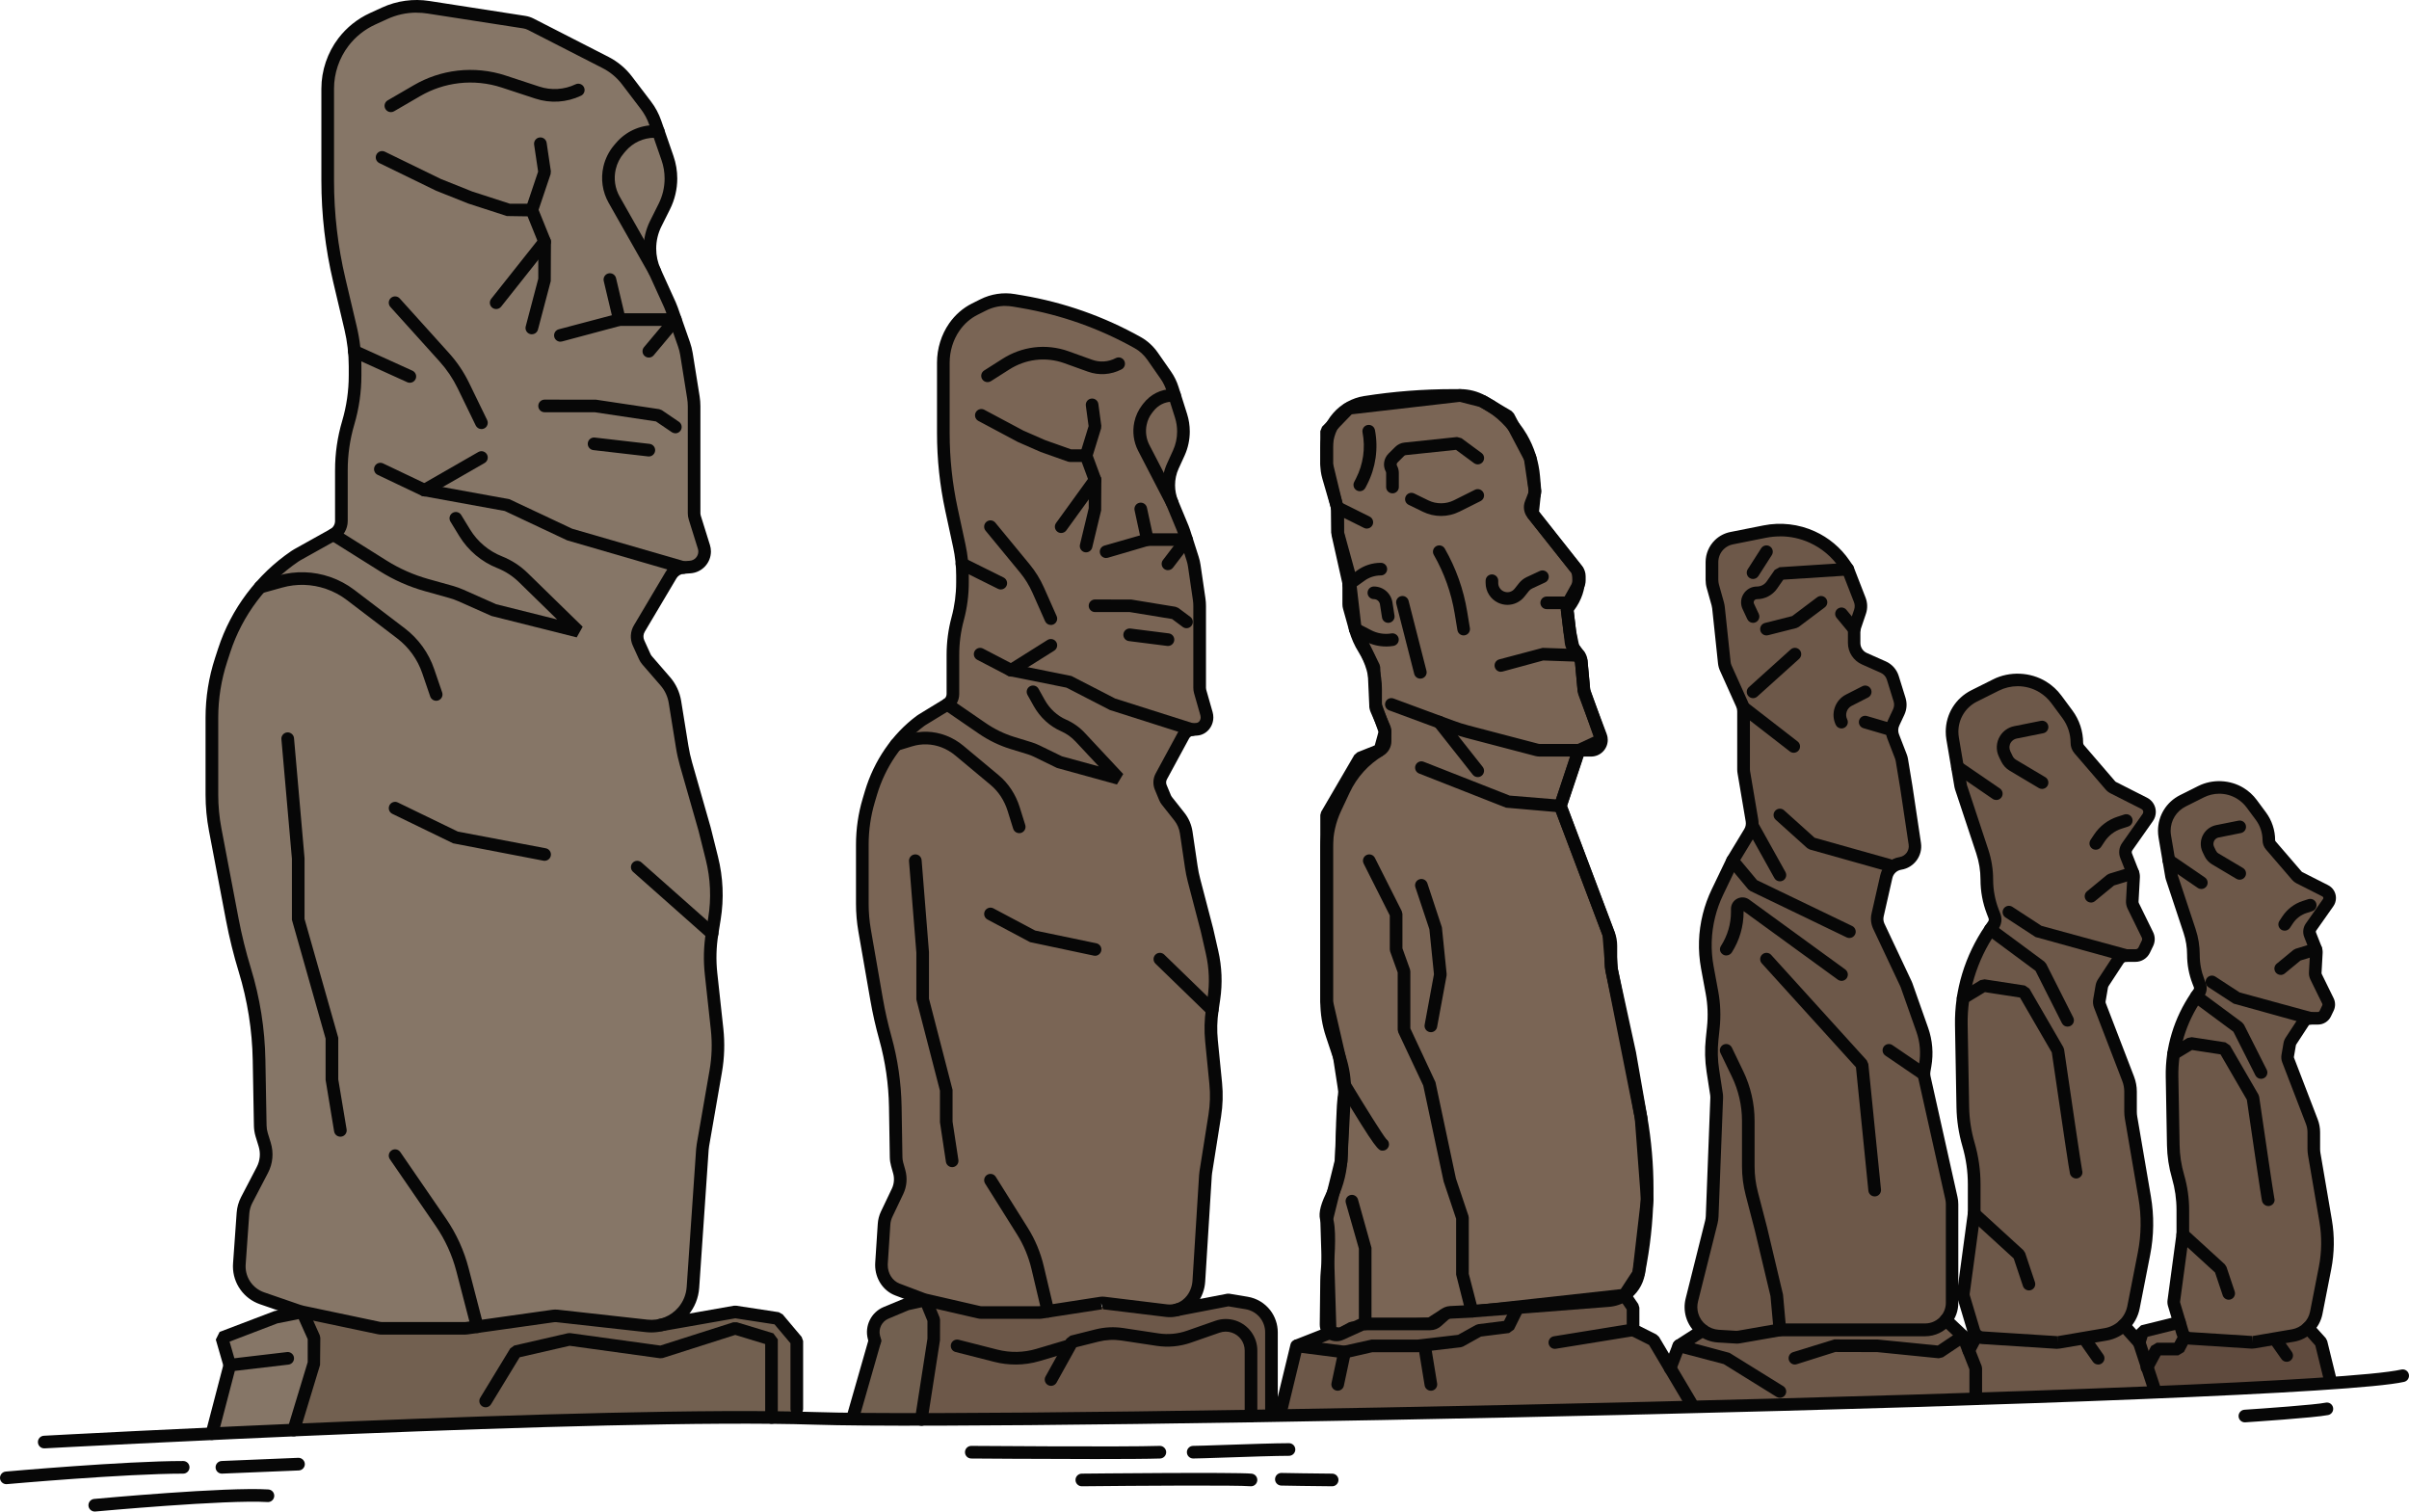 <svg xmlns="http://www.w3.org/2000/svg" width="1080" height="677.6" viewBox="0 0 1080 677.6"><g id="a"/><g id="b"><g id="c"><g id="d"><g><path d="M596.31 597.43l-1.55-50.81 6.51-26.23 1.58-31.07-2.4-15.56-5.69-24.67v-83.73l14.87-25.49 9.06-3.61 2.27-8.25-4.25-11.76-.78-17.1-8.33-17.13-2.93-25.29-4.96-17.92-.18-11.29-4.78-19.42v-14.81l9.91-10.26 50-5.76 9.82 2.51 11.7 6.9 9.82 18.65 2.12 14.5-1.09 10.4 20 25.22s3.29 7.99-4.48 17.59l1.19 9.93 1.51 7.29 3.61 5.92 1.24 13.33 7.84 22.16-10 4.63-8.41 25.01 21.7 57.41 1.3 16.15 13.18 66.16 2.76 36.67-3.84 33.11-6.38 9.74-80.93 8.9-6.22 3.99-35.04 1.81-5.03 2.72-4.74-.58z" fill="#7a6555"/><path d="M600.71 600.82l-4.74-.58-2.49-2.73-1.56-50.81.08-.77 6.44-25.96 1.56-30.51-2.36-15.28-5.72-25.1v-83.73l.39-1.43 14.87-25.49 1.4-1.2 7.75-3.09 1.66-6.02-4.11-11.75-.75-16.52-8.08-16.61-.27-.91-2.9-25.08-5-18.41-.18-10.97-4.78-19.78v-14.81l.8-1.97 9.91-10.26 1.71-.85 50-5.76 1.03.07 10.55 2.82 11.7 6.9 1.07 1.12 9.82 18.65.3.91 2.14 15.21-.97 9.25 19.68 25c.15.38 3.62 9.12-4.15 19.49l1.05 8.78 1.37 6.57 3.36 5.5.4 1.21 1.2 12.98 7.73 21.82-1.48 3.51-8.9 4.12-7.7 22.9 21.51 57.23 1.29 15.98 13.19 66.33 2.76 36.67v.54l-3.85 33.11-.44 1.23-6.38 9.74-2.06 1.27-80.27 8.83-5.66 3.63-1.38.45-34.4 1.78-4.47 2.42-1.69.32zm-1.64-5.91 1.43.18 4.24-2.29 1.2-.34 34.29-1.78 5.58-3.59 1.22-.43 79.6-8.76 5.28-8.07 3.73-32.18-2.73-36.23-13.19-66.31-1.27-15.75-21.55-57.03-.03-1.9 8.4-25.01 1.5-1.67 7.66-3.55-7.14-20.41-1.17-12.68-3.27-5.36-.36-.9-1.51-7.29-1.23-10.17.61-2.12c5.77-7.13 4.58-13 4.16-14.43l-19.69-24.84-.6-2.06 1.05-10.05-2-13.67-9.22-17.5-10.66-6.29-8.92-2.28-48.47 5.58-8.41 8.71v13.32l4.77 19.71.18 10.93 4.95 18 2.87 24.81 8.12 16.7.28 1.11.76 16.67 4.1 11.36.07 1.71-2.27 8.25-1.68 1.88-8.15 3.25-13.99 23.99v82.64l5.62 24.36 2.47 16.34-1.66 31.61-6.41 25.85 1.47 47.99z" fill="#070707"/></g><path d="M96.65 641.06 103.02 611.97 99.48 599.71 133.76 587.61 140.78 601.02V611.04L131.67 641.06H96.65z" fill="#867667"/><path d="M131.67 641.06 140.78 611.04V601.02L133.76 587.61 169.81 595.32 209.24 595.4 249.75 589.9 289.97 594.37 329.59 588.11 348.71 591.04 357.21 601.13V635.39L131.67 641.06z" fill="#726050"/><path d="M382.34 635.44 392.2 601.02 391.49 592.8 413.71 582.36 418.62 591.63 413.03 636.3 382.34 635.44z" fill="#726050"/><path d="M570.02 635.44l-156.99.86 5.6-40.15-4.91-13.8 113.71 4.87 23.29-4.49 16.56 6.39s8.27 8.26 2.75 46.31z" fill="#6d5849"/><path d="M583.52 602.45 596.31 597.43 601.05 598.01 606.09 595.29 641.12 593.47 651.36 588.38 680.42 585.84 676.18 594.76 661.45 597.32 654.59 601.13 614.94 603.33 602.81 606.1 583.52 602.45z" fill="#6d5849"/><path d="M758.07 628.98 574.46 634.57 583.52 604.88 599.71 607.16 614.94 603.33H638.65L656.98 599.8 661.45 597.32 676.18 594.76 680.42 585.84 728.27 580.57 734.44 586.21 732.12 595.97 741.32 600.78 756.05 627.03V630.75L758.07 628.98z" fill="#6d5849"/><path d="M748.76 614.03l3.09-8.69 8.55-9.19 9.93 2.83s29.72-2.32 31.14-2.58c1.42-.25 61.58-.25 61.58-.25l9.36-4.43 8.78 10.02 4.58 11.61v13.68l-127.69 1.95-9.31-14.95z" fill="#6d5849"/><path d="M885.76 599.5 882.63 604.69 885.76 613.35V627.03L968.07 623.79 959.73 603.93 953.15 595.29 925.35 601.84 885.76 599.5z" fill="#6d5849"/><path d="M980.17 599.5 974.47 605.41 966.95 604.75 963.76 613.53 959.16 601.45 960.58 596.88 974.47 592.8 980.17 599.5z" fill="#6d5849"/><path d="M1044.42 620.08 1040.57 601.76 1034.74 595.29 1007.36 603.16 980.17 599.5 976.11 605.34 969.66 604.99 963.76 613.53 968.07 623.79 1044.42 620.08z" fill="#604b3e"/><g><g><g><path d="M107.27 567.69h0c0-.36.0-.72.04-1.08l1.62-22.76c.15-2.07.72-4.08 1.68-5.92l7-13.42c1.84-3.53 2.22-7.64 1.05-11.45l-1.32-4.29c-.41-1.36-.64-2.76-.67-4.18l-.53-29.44c-.25-13.67-2.4-27.25-6.4-40.33h0c-2.27-7.45-4.15-15.01-5.6-22.66l-7.66-40.25c-.98-5.15-1.48-10.39-1.48-15.63v-34.54c0-8.8 1.39-17.54 4.12-25.9l1.4-4.3c5.6-17.18 16.75-32.01 31.69-42.17h0c.37-.25.75-.48 1.14-.7l16.14-9.01c2.2-1.23 3.57-3.56 3.57-6.08v-22.84c0-7.18 1.04-14.32 3.07-21.21h0c2.03-6.89 3.07-14.03 3.07-21.21v-4.04c0-5.8-.67-11.58-2.01-17.22l-5.05-21.38c-3.46-14.65-5.21-29.65-5.21-44.7h0V39.73c0-7.55 2.48-14.89 7.07-20.89h0c3.42-4.47 7.87-8.03 12.99-10.37l5.48-2.51c6.12-2.81 12.94-3.75 19.6-2.72l42.96 6.67c1.05.16 2.07.49 3.01.98l33.5 17.14c3.73 1.91 6.99 4.63 9.53 7.97l8.52 11.19c1.8 2.37 3.22 5.01 4.19 7.82l5.49 15.85c1.02 2.95 1.54 6.05 1.54 9.17h0c0 4.35-1.01 8.64-2.96 12.53l-3.84 7.68c-1.74 3.48-2.64 7.31-2.64 11.19h0c0 3.57.76 7.1 2.24 10.36l6.73 14.81c.31.68.59 1.38.84 2.09l5.5 15.71c.49 1.4.86 2.85 1.09 4.31l3.11 19.43c.21 1.31.31 2.63.31 3.95v47.93c0 .7.11 1.4.32 2.08l4.09 13.07c.21.67.31 1.38.31 2.08h0c0 3.66-2.82 6.69-6.47 6.95l-3.09.22c-2.29.16-4.35 1.44-5.51 3.42l-7.58 12.89-6.61 11.02c-1.18 1.96-1.32 4.38-.37 6.47l2.79 6.13c.28.61.64 1.17 1.08 1.68l8.14 9.39c2.27 2.62 3.77 5.83 4.32 9.26l3.24 20.07c.42 2.63 1 5.23 1.73 7.79l8.34 29.2 3.25 12.99c2.22 8.87 2.61 18.09 1.16 27.11l-1.07 6.6c-.96 5.97-1.11 12.03-.46 18.04l2.71 24.9c.68 6.28.48 12.63-.6 18.86l-5.76 33.08c-.11.64-.19 1.28-.23 1.93l-4.24 61.84c-.27 3.97-1.81 7.75-4.38 10.79h0c-4.02 4.75-10.13 7.18-16.32 6.5l-40.21-4.47c-.58-.06-1.17-.05-1.75.03l-38.77 5.47c-.32.04-.64.07-.97.07h-37.02c-.48.0-.96-.05-1.43-.15l-34.24-7.21c-.62-.13-1.22-.3-1.82-.5l-16.29-5.62c-6.1-2.1-10.2-7.85-10.2-14.31z" fill="#867667"/><path d="M208.26 598.3h-37.02c-.68.0-1.36-.07-2.02-.21l-34.24-7.21c-.73-.15-1.45-.35-2.16-.6l-16.29-5.62c-7.24-2.5-12.1-9.32-12.1-16.98.0-.43.01-.86.05-1.3l1.62-22.74c.18-2.47.85-4.84 1.99-7.03l7-13.42c1.51-2.89 1.81-6.19.85-9.31l-1.32-4.29c-.5-1.62-.76-3.29-.79-4.96l-.53-29.43c-.24-13.42-2.36-26.73-6.28-39.55-2.3-7.54-4.21-15.26-5.68-22.96l-7.66-40.25c-1.01-5.32-1.53-10.76-1.53-16.16v-34.54c0-9.1 1.43-18.11 4.26-26.78l1.4-4.3c5.76-17.68 17.41-33.18 32.79-43.64.44-.29.88-.57 1.34-.83l16.15-9.01c1.31-.73 2.12-2.12 2.12-3.61v-22.84c0-7.45 1.07-14.86 3.19-22.02 1.96-6.64 2.95-13.5 2.95-20.41v-4.04c0-5.57-.65-11.15-1.94-16.57l-5.05-21.38c-3.51-14.84-5.28-30.1-5.28-45.36V39.73c0-8.12 2.72-16.15 7.65-22.61 3.69-4.82 8.54-8.7 14.06-11.23l5.48-2.51c6.63-3.04 14-4.06 21.22-2.94l42.96 6.67c1.36.21 2.66.63 3.87 1.26l33.5 17.14c4.09 2.09 7.72 5.12 10.49 8.77l8.52 11.19c1.99 2.61 3.54 5.5 4.61 8.61l5.49 15.85c1.12 3.25 1.7 6.65 1.7 10.09.0 4.77-1.13 9.54-3.26 13.8l-3.84 7.68c-1.53 3.07-2.34 6.5-2.34 9.92.0 3.19.67 6.28 1.99 9.18l6.73 14.81c.34.76.66 1.53.93 2.32l5.5 15.71c.54 1.56.95 3.18 1.21 4.8l3.11 19.43c.23 1.45.35 2.93.35 4.4v47.93c0 .42.06.84.19 1.23l4.08 13.07c.3.94.45 1.93.45 2.92.0 5.12-4 9.41-9.1 9.78l-3.09.22c-1.36.1-2.58.86-3.27 2.03l-14.21 23.94c-.7 1.17-.78 2.6-.22 3.84l2.79 6.14c.16.36.38.69.64 1l8.13 9.38c2.62 3.02 4.34 6.71 4.98 10.66l3.24 20.07c.4 2.5.96 5.01 1.66 7.47l8.34 29.19 3.27 13.09c2.32 9.29 2.73 18.8 1.2 28.25l-1.06 6.6c-.92 5.71-1.07 11.52-.45 17.28l2.71 24.91c.71 6.55.5 13.16-.63 19.65l-5.75 33.09c-.09.54-.16 1.08-.2 1.63l-4.24 61.84c-.32 4.61-2.06 8.9-5.04 12.42-4.61 5.44-11.64 8.27-18.79 7.48l-40.21-4.47c-.34-.04-.69-.03-1.04.02l-38.77 5.47c-.46.06-.91.1-1.37.1zM186.79 5.66c-4.57.0-8.99.97-13.15 2.87l-5.48 2.51c-4.67 2.14-8.8 5.43-11.92 9.52-4.18 5.47-6.49 12.28-6.49 19.17v41.23c0 14.82 1.73 29.64 5.14 44.05l5.05 21.38c1.38 5.85 2.08 11.87 2.08 17.87v4.04c0 7.45-1.07 14.86-3.18 22.02-1.96 6.63-2.95 13.5-2.95 20.41v22.84c0 3.55-1.93 6.83-5.02 8.56l-16.14 9.01c-.31.18-.62.36-.92.57-14.35 9.76-25.21 24.21-30.59 40.71l-1.4 4.3c-2.64 8.1-3.98 16.52-3.98 25.02v34.54c0 5.05.48 10.13 1.43 15.1l7.66 40.25c1.42 7.5 3.29 15.02 5.53 22.36 4.08 13.33 6.27 27.16 6.52 41.11l.53 29.44c.02 1.14.2 2.29.54 3.4l1.32 4.29c1.4 4.55.96 9.38-1.24 13.59l-7 13.42c-.78 1.5-1.24 3.12-1.37 4.82l-1.62 22.76c-.02.3-.03.59-.03.88.0 5.25 3.33 9.92 8.29 11.63l16.29 5.62c.48.17.97.3 1.47.41l34.24 7.21c.28.06.57.09.85.09h37.02c.2.0.39-.02.59-.04l38.76-5.47c.81-.11 1.63-.13 2.45-.04l40.22 4.47c5.28.58 10.45-1.5 13.85-5.51 2.19-2.59 3.48-5.76 3.71-9.15l4.24-61.83c.05-.74.14-1.48.27-2.22l5.75-33.09c1.04-5.96 1.23-12.04.58-18.07l-2.71-24.91c-.68-6.26-.52-12.59.48-18.79l1.06-6.6c1.4-8.69 1.03-17.43-1.1-25.98l-3.25-12.99-8.32-29.11c-.76-2.68-1.37-5.41-1.8-8.12l-3.24-20.07c-.47-2.91-1.74-5.63-3.67-7.85l-8.14-9.39c-.62-.71-1.13-1.51-1.52-2.36l-2.79-6.13c-1.33-2.93-1.14-6.34.52-9.1l14.18-23.89c1.64-2.78 4.53-4.58 7.75-4.81l3.09-.22c2.15-.15 3.84-1.97 3.84-4.13.0-.42-.07-.84-.19-1.23l-4.08-13.07c-.3-.94-.45-1.93-.45-2.92v-47.93c0-1.17-.09-2.35-.28-3.5l-3.11-19.43c-.21-1.3-.53-2.58-.97-3.83l-5.5-15.71c-.22-.62-.46-1.24-.74-1.85l-6.73-14.81c-1.66-3.64-2.5-7.52-2.5-11.53.0-4.3 1.02-8.61 2.94-12.46l3.84-7.68c1.74-3.48 2.66-7.37 2.66-11.27.0-2.81-.46-5.58-1.39-8.24l-5.49-15.85c-.88-2.53-2.14-4.9-3.76-7.03l-8.52-11.19c-2.27-2.97-5.23-5.45-8.57-7.16l-33.5-17.14c-.68-.35-1.4-.58-2.15-.7l-42.96-6.67c-1.6-.25-3.22-.37-4.84-.37z" fill="#070707"/></g><path d="M152.58 509.56c-1.36.0-2.56-.98-2.79-2.37l-3.82-23.12v-18.48l-15.1-53.26v-27.38l-4.71-53.56c-.14-1.56 1.02-2.93 2.58-3.07 1.53-.12 2.93 1.02 3.07 2.57l4.72 53.81v27.23l15.12 53.26v18.65l3.74 22.43c.26 1.54-.79 3-2.33 3.26-.16.03-.31.04-.47.04z" fill="#070707"/><path d="M213.97 597.56c-1.26.0-2.41-.85-2.74-2.12l-6.61-25.47c-1.9-7.35-5.05-14.24-9.35-20.5l-20.48-29.81c-.89-1.29-.56-3.05.73-3.94 1.29-.88 3.05-.56 3.94.73l20.48 29.81c4.67 6.8 8.09 14.3 10.16 22.29l6.61 25.47c.39 1.51-.51 3.06-2.03 3.45-.24.06-.48.09-.71.09z" fill="#070707"/><path d="M306.34 257.24c-.26.0-.53-.04-.79-.11l-51.28-14.9-27.98-13.16-37.16-6.77-19.83-9.44c-1.41-.67-2.01-2.36-1.34-3.78.67-1.41 2.36-2.01 3.78-1.34l19.48 9.28 37.15 6.76 28.12 13.23 50.64 14.68c1.5.44 2.37 2.01 1.94 3.51-.36 1.24-1.49 2.05-2.72 2.05z" fill="#070707"/><path d="M258.57 285.73l-38.23-9.6-14.8-6.58c-1.33-.59-2.72-1.09-4.12-1.48l-10.94-3.06c-7.12-1.99-13.91-5-20.19-8.93l-22.32-14.01c-1.32-.83-1.72-2.58-.89-3.91.83-1.32 2.58-1.72 3.9-.89l22.32 14.01c5.81 3.65 12.11 6.43 18.7 8.28l10.95 3.06c1.67.47 3.31 1.06 4.89 1.76l14.57 6.48 27.37 6.84-17.15-16.75c-2.8-2.73-6.07-4.85-9.71-6.3-7.02-2.78-13.05-7.86-16.99-14.3l-3.99-6.53c-.82-1.33-.4-3.08.94-3.89 1.33-.82 3.08-.4 3.89.94l3.99 6.52c3.3 5.4 8.36 9.66 14.24 11.99 4.35 1.72 8.24 4.25 11.58 7.51l24.64 24.06-2.67 4.77z" fill="#070707"/><path d="M195.55 314.14c-1.18.0-2.28-.74-2.68-1.92l-3.56-10.41c-2.13-6.24-6.03-11.65-11.27-15.65l-22.58-17.2c-2.8-2.13-5.91-3.8-9.25-4.95-6.39-2.21-13.2-2.42-19.72-.6l-9.12 2.54c-1.51.42-3.07-.46-3.49-1.97-.42-1.51.46-3.07 1.96-3.49l9.12-2.54c7.63-2.12 15.61-1.88 23.09.71 3.9 1.35 7.55 3.3 10.83 5.8l22.58 17.2c6.15 4.68 10.72 11.02 13.21 18.33l3.56 10.41c.51 1.48-.28 3.09-1.77 3.6-.3.1-.61.15-.92.15z" fill="#070707"/><path d="M244.16 385.89c-.17.0-.35-.02-.53-.05l-40.49-7.79-27.25-13.22c-1.41-.68-1.99-2.38-1.31-3.78.68-1.41 2.38-1.99 3.78-1.31l26.91 13.05 39.41 7.48c1.54.29 2.55 1.77 2.26 3.31-.26 1.36-1.45 2.3-2.78 2.3z" fill="#070707"/><path d="M319.24 421.27c-.67.0-1.34-.24-1.88-.71l-33.55-29.72c-1.17-1.04-1.28-2.83-.24-4 1.04-1.17 2.83-1.28 4-.24l33.55 29.72c1.17 1.04 1.28 2.83.24 4-.56.63-1.34.95-2.12.95z" fill="#070707"/><path d="M215.84 192.35c-1.05.0-2.06-.59-2.55-1.59l-8.08-16.63c-2.13-4.38-4.86-8.44-8.13-12.07l-22.06-24.46c-1.05-1.16-.96-2.95.21-4 1.16-1.05 2.95-.96 4 .21l22.06 24.46c3.63 4.02 6.66 8.52 9.02 13.39l8.08 16.63c.68 1.41.09 3.1-1.31 3.78-.4.19-.82.28-1.23.28z" fill="#070707"/><path d="M183.74 171.59c-.39.0-.79-.08-1.17-.25l-24.89-11.3c-1.42-.65-2.06-2.33-1.41-3.75.64-1.42 2.32-2.05 3.75-1.41l24.89 11.3c1.42.65 2.06 2.33 1.41 3.75-.47 1.04-1.5 1.66-2.58 1.66z" fill="#070707"/><path d="M238.43 149.87c-.24.0-.48-.03-.72-.1-1.51-.4-2.42-1.95-2.02-3.46l5.63-21.36v-16.08l-4.8-11.88-9.29-.14-17.46-5.66-14.34-5.73-25.38-12.36c-1.4-.69-1.99-2.38-1.3-3.79.69-1.4 2.37-1.99 3.79-1.31l25.19 12.27 13.97 5.58 16.86 5.46h9.88l2.62 1.77 5.73 14.16.21 1.06-.09 17.72-5.73 21.71c-.33 1.27-1.48 2.11-2.73 2.11z" fill="#070707"/><path d="M222.44 138.54c-.62.0-1.23-.2-1.76-.61-1.23-.97-1.43-2.75-.46-3.98l21.72-27.38c.97-1.22 2.75-1.43 3.98-.46s1.43 2.75.46 3.98l-21.71 27.38c-.56.7-1.39 1.07-2.22 1.07z" fill="#070707"/><path d="M302.78 194.24c-.55.0-1.1-.16-1.59-.49l-7.11-4.83-27.48-4.12h-22.45c-1.57.0-2.83-1.27-2.83-2.83s1.27-2.83 2.83-2.83l23.08.03 28.33 4.25 1.17.46 7.64 5.19c1.29.88 1.63 2.64.75 3.94-.55.81-1.44 1.24-2.34 1.24z" fill="#070707"/><path d="M293.61 124.6c-.99.0-1.95-.51-2.47-1.44l-18.25-32.19c-2.81-4.96-3.65-10.76-2.37-16.31.82-3.53 2.49-6.86 4.84-9.62l.81-.95c4.32-5.07 10.63-7.99 17.29-7.99h1.68c1.57.0 2.83 1.27 2.83 2.83s-1.27 2.83-2.83 2.83h-1.68c-5 0-9.73 2.18-12.98 5.99l-.81.95c-1.77 2.07-3.02 4.57-3.63 7.22-.96 4.17-.33 8.52 1.78 12.24l18.25 32.19c.77 1.36.29 3.09-1.07 3.86-.44.25-.92.37-1.39.37z" fill="#070707"/><path d="M175.24 50.27c-.98.0-1.92-.51-2.45-1.41-.79-1.35-.33-3.09 1.02-3.87l11.74-6.82c6.03-3.5 12.6-5.69 19.53-6.5 7.23-.84 14.7-.09 21.61 2.19l15.06 4.95c5.38 1.77 11.17 1.41 16.3-1.02 1.41-.67 3.1-.07 3.77 1.35.67 1.41.07 3.1-1.35 3.77-6.44 3.05-13.72 3.51-20.49 1.28l-15.06-4.95c-6.14-2.02-12.77-2.69-19.19-1.94-6.15.72-11.98 2.66-17.34 5.77l-11.73 6.82c-.45.26-.93.38-1.42.38z" fill="#070707"/><path d="M238.43 97.01c-.3.0-.61-.05-.9-.15-1.48-.5-2.28-2.11-1.78-3.59l5.5-16.35-1.79-12.07c-.23-1.55.84-2.99 2.39-3.22 1.56-.22 2.99.84 3.22 2.39l1.89 12.74-.12 1.32-5.72 16.99c-.4 1.18-1.5 1.93-2.68 1.93z" fill="#070707"/><path d="M251.23 153.18c-1.25.0-2.39-.84-2.73-2.1-.4-1.51.49-3.06 2-3.47l27.17-7.18h22.66c1.57.0 2.83 1.27 2.83 2.83s-1.27 2.83-2.83 2.83h-22.28l-26.07 6.98c-.25.07-.49.1-.74.1z" fill="#070707"/><path d="M290.88 160.29c-.64.0-1.29-.22-1.82-.66-1.2-1-1.35-2.79-.35-3.99l11.9-14.19c1.01-1.2 2.79-1.36 3.99-.35 1.2 1 1.35 2.79.35 3.99l-11.89 14.19c-.56.67-1.36 1.01-2.18 1.01z" fill="#070707"/><path d="M277.67 146.1c-1.28.0-2.44-.88-2.75-2.18l-4.25-17.94c-.36-1.52.58-3.05 2.1-3.41 1.52-.36 3.05.58 3.41 2.1l4.25 17.94c.36 1.52-.58 3.05-2.1 3.41-.22.05-.44.08-.65.08z" fill="#070707"/><path d="M290.89 204.63c-.11.0-.21.0-.33-.02l-24.55-2.83c-1.55-.18-2.67-1.59-2.49-3.14.18-1.55 1.57-2.67 3.14-2.49l24.55 2.83c1.56.18 2.67 1.59 2.49 3.14-.17 1.44-1.39 2.51-2.81 2.51z" fill="#070707"/><path d="M190.35 222.56c-.98.0-1.94-.51-2.46-1.42-.78-1.36-.31-3.09 1.05-3.87l25.49-14.63c1.36-.78 3.09-.31 3.87 1.05.78 1.36.31 3.09-1.05 3.87l-25.49 14.63c-.45.26-.93.38-1.41.38z" fill="#070707"/><path d="M131.67 643.89c-.27.0-.55-.04-.82-.12-1.5-.46-2.34-2.04-1.89-3.53l8.99-29.61v-10.3l-4.04-8.99-9.57 1.91-21.42 8.19 2.82 9.75c.44 1.5-.43 3.07-1.94 3.51-1.5.43-3.07-.43-3.51-1.94l-3.54-12.25 1.71-3.43 24.53-9.34 12.02-2.4 3.14 1.62 5.21 11.61.25 1.16-.12 12.15-9.11 30.01c-.37 1.22-1.5 2.01-2.71 2.01z" fill="#070707"/><path d="M95 645.54c-.24.0-.48-.03-.72-.09-1.51-.39-2.42-1.94-2.02-3.45l8.03-30.74 2.41-2.1 25.96-3.05c1.53-.19 2.96.93 3.14 2.48.18 1.56-.93 2.96-2.48 3.14l-24.04 2.82-7.54 28.86c-.33 1.27-1.48 2.12-2.74 2.12z" fill="#070707"/><path d="M357.21 634.41c-1.57.0-2.83-1.27-2.83-2.83v-29.41l-7.15-8.49-17.6-2.7-32.84 5.78c-1.54.27-3.01-.76-3.28-2.3-.27-1.54.76-3.01 2.3-3.28l33.3-5.86h.92l19.12 2.92 1.74.98 8.5 10.1.67 1.82v30.45c0 1.56-1.27 2.83-2.83 2.83z" fill="#070707"/><path d="M345.88 638.27c-1.57.0-2.83-1.27-2.83-2.83v-32.92l-13.43-4.09-32.46 10.35-1.25.11-40.53-5.59-22.4 5.14-12.83 21.07c-.82 1.34-2.56 1.76-3.9.95-1.33-.81-1.76-2.56-.94-3.89l13.45-22.09 1.78-1.29 24.07-5.53 1.02-.05 40.41 5.58 32.69-10.43h1.68l16.29 4.95 2.01 2.71v35.02c0 1.56-1.27 2.83-2.83 2.83z" fill="#070707"/></g><g><g><path d="M395.18 567.09h0c0-.28.0-.55.03-.83l1.14-17.48c.1-1.56.5-3.08 1.17-4.49l4.9-10.28c1.29-2.7 1.55-5.86.73-8.77l-.92-3.27c-.3-1.05-.45-2.13-.47-3.21l-.37-22.55c-.17-10.48-1.68-20.88-4.47-30.9h0c-1.59-5.71-2.9-11.49-3.91-17.33l-5.37-30.86c-.69-3.96-1.04-7.97-1.04-11.99v-26.46c0-6.74.97-13.44 2.88-19.84l.98-3.3c3.92-13.16 11.72-24.53 22.17-32.32h0c.26-.19.52-.37.8-.54l11.29-6.9c1.54-.94 2.5-2.73 2.5-4.66v-17.5c0-5.5.72-10.98 2.14-16.25h0c1.42-5.28 2.15-10.75 2.15-16.25v-3.1c0-4.45-.47-8.88-1.41-13.22l-3.53-16.35c-2.42-11.22-3.65-22.72-3.65-34.25h0V162.6c0-5.78 1.74-11.41 4.95-16h0c2.39-3.42 5.51-6.15 9.08-7.95l3.83-1.93c4.29-2.15 9.05-2.88 13.71-2.08l3.55.6c18.27 3.11 35.88 9.32 52.04 18.38h0c2.61 1.46 4.89 3.55 6.67 6.1l5.96 8.57c1.26 1.81 2.25 3.83 2.93 5.99l3.83 12.11c.72 2.28 1.09 4.66 1.09 7.06h0c0 3.33-.71 6.62-2.07 9.6l-2.69 5.89c-1.22 2.66-1.85 5.6-1.85 8.57h0c0 2.74.54 5.44 1.57 7.93l4.71 11.34c.22.53.42 1.06.59 1.6l3.84 12.03c.35 1.08.6 2.19.77 3.32l2.17 14.89c.15 1 .22 2.01.22 3.03v36.72c0 .54.08 1.08.22 1.6l2.86 10.01c.15.51.22 1.05.22 1.59h0c0 2.8-1.98 5.13-4.53 5.32l-2.16.17c-1.6.13-3.04 1.11-3.85 2.62l-5.31 9.88-4.63 8.45c-.83 1.52-.93 3.34-.27 4.94l1.96 4.72c.19.47.45.9.76 1.3l5.68 7.18c1.59 2.01 2.64 4.47 3.03 7.09l2.27 15.39c.29 2.01.7 4 1.21 5.96l5.84 22.37 2.26 9.93c1.56 6.82 1.83 13.88.81 20.8l-.75 5.05c-.67 4.58-.78 9.22-.33 13.83l1.9 19.09c.48 4.81.33 9.66-.42 14.44l-4.03 25.35c-.08.49-.13.98-.16 1.47l-2.96 47.38c-.19 3.04-1.26 5.94-3.06 8.27h0c-2.81 3.64-7.09 5.5-11.41 4.98l-28.13-3.42c-.41-.05-.82-.04-1.23.02l-27.12 4.2c-.23.03-.45.05-.69.05h-25.89c-.33.0-.67-.04-1-.12l-23.95-5.52c-.43-.1-.85-.23-1.27-.38l-11.39-4.31c-4.27-1.61-7.13-6.01-7.13-10.96z" fill="#7a6555"/><path d="M465.83 591.21h-25.89c-.55.0-1.1-.06-1.64-.19l-23.95-5.52c-.56-.13-1.11-.29-1.64-.49l-11.39-4.3c-5.36-2.03-8.97-7.49-8.97-13.61.0-.34.0-.68.03-1.02l1.14-17.47c.13-1.92.61-3.78 1.44-5.53l4.9-10.28c.99-2.07 1.19-4.55.56-6.79l-.92-3.28c-.36-1.27-.56-2.6-.58-3.94l-.37-22.55c-.16-10.24-1.64-20.39-4.37-30.19-1.61-5.77-2.95-11.69-3.98-17.6l-5.37-30.86c-.71-4.11-1.07-8.31-1.07-12.48v-26.46c0-7.03 1.01-13.98 3-20.65l.98-3.3c4.07-13.68 12.3-25.67 23.19-33.78.33-.24.67-.47 1.01-.68l11.3-6.9c.69-.42 1.14-1.31 1.14-2.25v-17.5c0-5.76.75-11.48 2.24-16.99 1.36-5.04 2.05-10.27 2.05-15.51v-3.1c0-4.24-.45-8.48-1.35-12.63l-3.53-16.35c-2.46-11.41-3.71-23.14-3.71-34.85v-31.59c0-6.32 1.94-12.58 5.46-17.62 2.65-3.8 6.16-6.86 10.14-8.86l3.83-1.92c4.77-2.4 10.24-3.23 15.46-2.34l3.55.6c18.64 3.17 36.45 9.46 52.96 18.7 2.96 1.66 5.59 4.07 7.6 6.96l5.97 8.57c1.42 2.05 2.54 4.33 3.3 6.76l3.83 12.11c.81 2.56 1.22 5.22 1.22 7.91.0 3.72-.81 7.45-2.32 10.78l-2.69 5.88c-1.05 2.28-1.59 4.84-1.59 7.4.0 2.35.47 4.71 1.35 6.85l4.71 11.34c.25.6.47 1.22.67 1.84l3.84 12.02c.39 1.23.69 2.5.87 3.77l2.17 14.89c.17 1.14.25 2.29.25 3.44v36.72c0 .28.04.55.11.82l2.86 10.02c.22.77.33 1.57.33 2.37.0 4.26-3.14 7.84-7.14 8.15l-2.16.17c-.63.05-1.22.48-1.58 1.14l-9.94 18.34c-.42.77-.47 1.68-.13 2.49l1.96 4.72c.09.22.22.44.37.62l5.68 7.18c1.9 2.4 3.15 5.32 3.61 8.44l2.27 15.39c.27 1.88.66 3.78 1.15 5.66l5.84 22.37 2.28 10.01c1.64 7.2 1.93 14.55.86 21.85l-.75 5.05c-.64 4.35-.74 8.77-.31 13.14l1.9 19.09c.5 5.04.35 10.14-.45 15.16l-4.02 25.35c-.06.4-.11.8-.13 1.2l-2.96 47.38c-.23 3.63-1.49 7.03-3.65 9.82-3.4 4.41-8.65 6.72-14 6.06l-28.13-3.42-.88-2.79.43 2.8-27.12 4.19c-.38.06-.74.09-1.12.09zm-15.03-454.08c-3.04.0-5.98.7-8.75 2.09l-3.83 1.92c-3.14 1.58-5.92 4.01-8.03 7.04-2.86 4.1-4.44 9.21-4.44 14.38v31.59c0 11.31 1.21 22.64 3.58 33.66l3.53 16.35c.98 4.53 1.47 9.18 1.47 13.82v3.1c0 5.75-.75 11.46-2.24 16.99-1.36 5.04-2.05 10.26-2.05 15.52v17.5c0 2.91-1.48 5.62-3.85 7.08l-11.3 6.9c-.2.12-.39.26-.58.4-9.9 7.38-17.41 18.34-21.14 30.85l-.98 3.3c-1.83 6.15-2.76 12.56-2.76 19.04v26.46c0 3.85.33 7.72.99 11.51l5.36 30.86c1 5.73 2.29 11.46 3.85 17.05 2.86 10.26 4.4 20.9 4.58 31.61l.37 22.55c.01.85.14 1.68.36 2.49l.92 3.28c1.01 3.59.69 7.41-.9 10.76l-4.9 10.28c-.52 1.09-.82 2.26-.9 3.46l-1.14 17.49c-.02.22-.02.43-.02.64.0 3.77 2.13 7.11 5.31 8.31l11.39 4.31c.3.11.6.2.9.27l23.95 5.52c.12.03.25.04.37.04h25.89c.09.0.17.0.26-.02l27.11-4.19c.66-.1 1.33-.11 2-.03l28.13 3.42c3.33.42 6.64-1.07 8.83-3.9 1.44-1.87 2.32-4.25 2.48-6.71l2.96-47.38c.03-.58.1-1.16.19-1.74l4.02-25.35c.72-4.54.86-9.15.4-13.71l-1.89-19.09c-.48-4.83-.36-9.71.34-14.52l.74-5.05c.98-6.6.71-13.25-.77-19.76l-2.26-9.93-5.82-22.29c-.54-2.08-.97-4.18-1.27-6.27l-2.27-15.39c-.32-2.13-1.16-4.12-2.44-5.75l-5.68-7.18c-.47-.6-.87-1.26-1.16-1.97l-1.96-4.72c-1-2.41-.85-5.1.4-7.38l9.92-18.3c1.27-2.37 3.56-3.9 6.13-4.1l2.16-.17c1.08-.08 1.92-1.18 1.92-2.5.0-.28-.04-.56-.11-.82l-2.85-10.01c-.22-.77-.33-1.57-.33-2.37v-36.72c0-.87-.06-1.75-.19-2.62l-2.17-14.89c-.14-.97-.36-1.93-.66-2.86l-3.84-12.03c-.15-.48-.32-.93-.51-1.39l-4.71-11.34c-1.18-2.86-1.79-5.89-1.79-9.02.0-3.36.73-6.74 2.11-9.75l2.68-5.88c1.19-2.6 1.82-5.52 1.82-8.43.0-2.11-.32-4.2-.95-6.2l-3.83-12.11c-.6-1.88-1.46-3.64-2.56-5.22l-5.97-8.57c-1.52-2.19-3.5-4.01-5.72-5.25-15.93-8.93-33.14-15-51.14-18.06l-3.55-.6c-1.06-.18-2.14-.27-3.22-.27z" fill="#070707"/></g><path d="M426.87 523.22c-1.38.0-2.58-1-2.8-2.41l-2.68-17.78v-14.1l-10.57-40.87v-20.98l-3.29-41.01c-.12-1.56 1.04-2.92 2.6-3.05 1.59-.14 2.93 1.04 3.05 2.6l3.3 41.23v20.84l10.57 40.87v14.25l2.61 17.15c.23 1.55-.83 2.99-2.37 3.23-.15.02-.29.03-.43.03z" fill="#070707"/><path d="M469.82 590.64c-1.28.0-2.44-.88-2.75-2.18l-4.62-19.51c-1.32-5.57-3.5-10.8-6.47-15.54l-14.33-22.84c-.83-1.32-.43-3.07.89-3.9 1.33-.83 3.07-.43 3.9.9l14.33 22.84c3.3 5.26 5.72 11.06 7.18 17.24l4.62 19.51c.36 1.52-.58 3.05-2.1 3.41-.22.05-.44.08-.66.08z" fill="#070707"/><path d="M534.44 329.88c-.28.0-.57-.04-.86-.13l-36.02-11.47-19.45-10.02-26.13-5.26-13.87-7.23c-1.39-.72-1.92-2.43-1.2-3.82.72-1.39 2.42-1.93 3.82-1.2l13.51 7.04 26.11 5.25 19.6 10.1 35.35 11.22c1.49.47 2.31 2.06 1.84 3.56-.38 1.21-1.49 1.98-2.7 1.98z" fill="#070707"/><path d="M500.76 351.68l-26.91-7.42-10.35-5.04c-.89-.43-1.81-.79-2.74-1.08l-7.66-2.35c-5.08-1.56-9.92-3.9-14.38-6.97l-15.62-10.73c-1.29-.89-1.61-2.65-.73-3.94.89-1.29 2.65-1.61 3.94-.73l15.62 10.73c3.99 2.74 8.3 4.83 12.83 6.22l7.66 2.35c1.21.37 2.41.84 3.56 1.4l10.11 4.92 16.52 4.52-10.4-11.13c-1.89-2.02-4.07-3.57-6.5-4.63-5.08-2.2-9.44-6.22-12.28-11.29l-2.79-5c-.76-1.37-.27-3.09 1.09-3.85 1.37-.76 3.1-.27 3.85 1.09l2.79 5c2.23 4 5.64 7.14 9.59 8.85 3.14 1.37 5.97 3.37 8.38 5.95l17.23 18.44-2.82 4.67z" fill="#070707"/><path d="M456.94 373.49c-1.21.0-2.33-.78-2.71-1.99l-2.49-7.98c-1.46-4.67-4.11-8.71-7.67-11.68l-15.8-13.18c-1.89-1.57-3.98-2.8-6.21-3.65-4.26-1.61-8.8-1.76-13.14-.44l-6.38 1.95c-1.5.46-3.08-.39-3.53-1.88-.46-1.5.38-3.08 1.88-3.53l6.38-1.95c5.55-1.69 11.35-1.5 16.8.56 2.82 1.07 5.46 2.61 7.83 4.59l15.8 13.18c4.4 3.67 7.67 8.64 9.45 14.35l2.49 7.98c.46 1.49-.37 3.08-1.86 3.55-.28.09-.57.13-.84.13z" fill="#070707"/><path d="M490.94 428.46c-.19.0-.38-.02-.58-.06l-28.58-6.06-19.06-10.13c-1.38-.73-1.91-2.45-1.17-3.83.73-1.38 2.45-1.9 3.83-1.17l18.7 9.94 27.43 5.71c1.53.32 2.52 1.82 2.2 3.35-.28 1.34-1.46 2.26-2.77 2.26z" fill="#070707"/><path d="M543.46 455.57c-.71.0-1.42-.27-1.97-.8L518.02 432c-1.12-1.09-1.15-2.88-.06-4 1.09-1.12 2.88-1.15 4-.06l23.47 22.77c1.12 1.09 1.15 2.88.06 4-.56.57-1.29.86-2.03.86z" fill="#070707"/><path d="M471.13 280.17c-1.09.0-2.12-.63-2.59-1.68l-5.65-12.74c-1.47-3.31-3.35-6.37-5.6-9.1l-15.43-18.74c-.99-1.21-.82-2.99.38-3.99 1.21-1 2.99-.82 3.99.39l15.43 18.74c2.57 3.12 4.72 6.62 6.4 10.4l5.65 12.74c.63 1.43.0 3.1-1.44 3.74-.37.17-.76.24-1.15.24z" fill="#070707"/><path d="M448.67 264.26c-.42.0-.85-.1-1.26-.3l-17.41-8.66c-1.4-.7-1.97-2.4-1.28-3.8.7-1.4 2.39-1.97 3.8-1.27l17.41 8.66c1.4.7 1.97 2.4 1.28 3.8-.5 1-1.5 1.57-2.54 1.57z" fill="#070707"/><path d="M486.93 247.62c-.22.0-.44-.03-.67-.08-1.52-.37-2.45-1.9-2.09-3.42l3.93-16.31v-12.18l-3.15-8.53h-5.25l-.95-.16-12.22-4.34-10.09-4.41-17.82-9.5c-1.38-.74-1.9-2.45-1.17-3.83.74-1.38 2.46-1.9 3.83-1.17l17.62 9.4 9.71 4.24 11.57 4.1h6.73l2.66 1.85 4.01 10.85.17.98-.08 13.68-4.01 16.64c-.32 1.3-1.47 2.17-2.75 2.17z" fill="#070707"/><path d="M475.75 238.94c-.57.0-1.16-.17-1.66-.54-1.27-.92-1.55-2.69-.63-3.96l15.19-20.98c.92-1.27 2.68-1.55 3.96-.63 1.27.92 1.55 2.69.63 3.96l-15.19 20.98c-.55.77-1.42 1.17-2.3 1.17z" fill="#070707"/><path d="M531.94 281.62c-.58.0-1.18-.18-1.69-.56l-4.8-3.57-18.91-3.1h-15.62c-1.56.0-2.83-1.27-2.83-2.83s1.27-2.83 2.83-2.83l16.31.04 19.81 3.25 1.23.52 5.35 3.98c1.26.93 1.52 2.71.58 3.96-.56.75-1.41 1.14-2.28 1.14z" fill="#070707"/><path d="M525.53 228.25c-1.03.0-2.02-.56-2.52-1.53l-12.77-24.66c-2.02-3.91-2.63-8.47-1.71-12.83.59-2.79 1.8-5.42 3.5-7.61l.56-.73c3.19-4.1 7.87-6.45 12.83-6.45h1.17c1.57.0 2.83 1.27 2.83 2.83s-1.27 2.83-2.83 2.83h-1.17c-3.2.0-6.25 1.55-8.35 4.26l-.57.73c-1.18 1.51-2.02 3.35-2.43 5.3-.65 3.09-.22 6.3 1.2 9.05l12.77 24.66c.72 1.39.18 3.1-1.21 3.82-.42.21-.86.32-1.3.32z" fill="#070707"/><path d="M442.73 171.31c-.93.0-1.85-.46-2.39-1.31-.84-1.32-.45-3.07.87-3.91l8.21-5.22c4.34-2.76 9.07-4.48 14.06-5.12 5.2-.66 10.6-.07 15.59 1.73l10.54 3.79c3.5 1.26 7.27 1 10.6-.73 1.39-.72 3.1-.18 3.82 1.21.72 1.39.18 3.1-1.21 3.82-4.76 2.47-10.13 2.83-15.13 1.03l-10.54-3.79c-4.14-1.49-8.63-1.99-12.95-1.44-4.16.53-8.11 1.97-11.74 4.28l-8.21 5.22c-.47.3-1 .44-1.52.44z" fill="#070707"/><path d="M486.93 207.12c-.27.0-.56-.04-.83-.13-1.5-.46-2.33-2.04-1.88-3.54l3.82-12.43-1.24-9.15c-.21-1.55.87-2.98 2.43-3.19 1.54-.22 2.98.88 3.19 2.43l1.32 9.76-.1 1.21-4.01 13.02c-.38 1.22-1.5 2-2.71 2z" fill="#070707"/><path d="M495.89 250.15c-1.23.0-2.36-.8-2.72-2.04-.44-1.5.42-3.08 1.92-3.51l19.29-5.54h15.85c1.57.0 2.83 1.27 2.83 2.83s-1.27 2.83-2.83 2.83h-15.44l-18.1 5.31c-.27.08-.53.12-.8.12z" fill="#070707"/><path d="M523.62 255.6c-.6.0-1.21-.19-1.72-.58-1.24-.95-1.48-2.73-.53-3.97l8.32-10.88c.95-1.24 2.73-1.48 3.97-.53 1.24.95 1.48 2.73.53 3.97l-8.32 10.87c-.56.73-1.4 1.11-2.25 1.11z" fill="#070707"/><path d="M514.38 244.73c-1.3.0-2.48-.91-2.76-2.23l-2.97-13.74c-.33-1.53.64-3.04 2.17-3.37 1.53-.32 3.04.64 3.37 2.17l2.97 13.74c.33 1.53-.64 3.04-2.17 3.37-.2.04-.4.06-.6.06z" fill="#070707"/><path d="M523.63 289.58c-.12.0-.24.0-.36-.02l-17.17-2.17c-1.55-.2-2.65-1.61-2.46-3.17.2-1.55 1.65-2.65 3.16-2.46l17.17 2.17c1.55.2 2.65 1.61 2.46 3.17-.18 1.43-1.4 2.48-2.81 2.48z" fill="#070707"/><path d="M453.29 303.32c-.94.0-1.86-.47-2.4-1.32-.83-1.32-.43-3.07.89-3.9l17.83-11.21c1.33-.83 3.07-.43 3.91.89.83 1.32.43 3.07-.89 3.9l-17.83 11.21c-.47.3-.99.43-1.51.43z" fill="#070707"/><path d="M413.03 639.14c-.15.0-.29-.01-.44-.03-1.54-.24-2.6-1.69-2.36-3.23l5.56-35.78v-7.9l-2.53-6.17-5.83 1.28-9.11 3.82c-2.98 1.25-4.6 4.54-3.78 7.66l.4 1.54c.4 1.51-.5 3.06-2.01 3.46-1.51.4-3.06-.5-3.46-2.02l-.4-1.53c-1.54-5.84 1.5-11.99 7.07-14.32l9.83-4.07 8.41-1.84 3.22 1.69 3.64 8.89.21 1.08-.03 9.12-5.6 35.99c-.22 1.4-1.42 2.4-2.8 2.4z" fill="#070707"/><path d="M382.35 638.27c-.26.0-.52-.04-.78-.11-1.5-.43-2.37-2-1.94-3.5l9.86-34.42c.43-1.5 1.99-2.37 3.5-1.94 1.51.43 2.37 2 1.94 3.5l-9.86 34.42c-.35 1.24-1.49 2.05-2.72 2.05z" fill="#070707"/><path d="M570.02 634.41c-1.56.0-2.83-1.27-2.83-2.83v-34.34c0-2.3-.77-4.56-2.17-6.38-1.62-2.11-3.95-3.51-6.57-3.95l-7.71-1.29-22.79 4.39c-1.56.28-3.02-.71-3.32-2.25-.29-1.53.71-3.02 2.25-3.32l23.29-4.49h1l8.21 1.37c4.04.68 7.63 2.84 10.13 6.08 2.15 2.81 3.34 6.3 3.34 9.83v34.34c0 1.56-1.27 2.83-2.83 2.83z" fill="#070707"/><path d="M560.85 637.62c-1.57.0-2.83-1.27-2.83-2.83v-29.37c0-3.65-2.33-6.88-5.8-8.04-1.77-.59-3.71-.58-5.48.04l-12.84 4.48c-4.89 1.71-10.18 2.2-15.3 1.43l-15.81-2.39c-3.46-.52-6.93-.35-10.32.5l-9.98 2.51-8.81 15.85c-.76 1.36-2.48 1.86-3.85 1.1-1.37-.76-1.86-2.49-1.1-3.85l9.41-16.92 1.78-1.37 11.18-2.81c4.13-1.04 8.35-1.24 12.55-.6l15.81 2.39c4.21.63 8.56.23 12.58-1.17l12.84-4.49c2.94-1.03 6.19-1.05 9.14-.07 5.78 1.93 9.67 7.32 9.67 13.41v29.37c0 1.56-1.27 2.83-2.83 2.83z" fill="#070707"/></g><path d="M455.25 611.7c-3.17.0-6.35-.39-9.45-1.18l-17.42-4.44c-1.51-.39-2.43-1.93-2.04-3.44.39-1.52 1.93-2.43 3.45-2.05l17.42 4.44c5.71 1.45 11.71 1.34 17.36-.34l13.66-4.06c1.5-.45 3.08.41 3.52 1.91.45 1.5-.41 3.08-1.91 3.52l-13.66 4.06c-3.56 1.06-7.24 1.59-10.92 1.59z" fill="#070707"/><path d="M574.46 634.41c-.22.0-.44-.03-.67-.08-1.52-.37-2.45-1.9-2.08-3.42l6.84-28.25c.37-1.52 1.91-2.45 3.42-2.09 1.52.37 2.45 1.9 2.08 3.42l-6.85 28.25c-.31 1.3-1.47 2.17-2.75 2.17z" fill="#070707"/><g><path d="M660.11 590.64l-2.96-2.11-4.34-17.13v-25.03l-5.6-16.72-9.14-43.02-11.19-23.78-.27-1.2v-25.7l-3.37-9.36-.17-.96v-15.24l-11.73-23.27c-.7-1.4-.14-3.1 1.25-3.8 1.4-.71 3.1-.14 3.8 1.25l12.04 23.87.31 1.27v15.42l3.37 9.36.17.96v25.56l11.27 24.12 9.17 43.18 5.61 16.69.15.9v25.13l3.56 13.77 58.89-4.59c2.06-.16 4.05-.85 5.76-2 2.71-1.81 4.59-4.69 5.17-7.89l.92-5.14c1.91-10.62 2.87-21.47 2.87-32.25s-.92-21.06-2.72-31.4l-5.03-28.78-8.13-37.26c-.27-1.24-.41-2.51-.41-3.78v-7.71c0-1.46-.26-2.89-.78-4.26l-21.7-57.41-.04-1.89 7.08-21.47c.49-1.49 2.08-2.29 3.57-1.8 1.49.49 2.29 2.09 1.8 3.58l-6.76 20.52 21.34 56.47c.76 2.01 1.14 4.12 1.14 6.26v7.71c0 .87.09 1.73.28 2.57l8.15 37.37 5.05 28.9c1.86 10.65 2.8 21.55 2.8 32.37s-.99 22.31-2.96 33.25l-.92 5.14c-.84 4.71-3.61 8.94-7.59 11.6-2.52 1.69-5.44 2.7-8.47 2.94l-61.26 4.77z" fill="#070707"/><path d="M599.13 601.26c-1.42.0-2.84-.41-4.07-1.22-2.15-1.4-3.42-3.77-3.39-6.34l.23-19.7c.02-1.28.08-2.54.19-3.81 1.01-11.16 1.03-20.19.06-22.46-1.2-2.79-.49-6.85 2.17-12.41 2.65-5.55 4.08-11.48 4.24-17.63.63-24.5 1.06-25.79 1.29-26.49h0s.12-.45.15-1.96c.13-4.8-.63-9.71-2.25-14.59l-3.28-9.84c-1.7-5.08-2.55-10.37-2.55-15.72v-69.3c0-6.39 1.43-12.82 4.14-18.61l3.88-8.27c3.74-7.98 9.72-14.58 17.3-19.09.55-.33.88-.92.88-1.55v-4.26c0-.24-.05-.48-.15-.71l-3.49-8.09c-.41-.93-.61-1.93-.61-2.96v-7.36c0-5.84-1.65-11.54-4.75-16.49-1.88-2.98-3.31-6.22-4.26-9.62l-2.75-9.86c-.18-.63-.28-1.32-.28-2.01v-8.98c0-.13-.01-.26-.04-.39l-4.73-21.11c-.12-.53-.18-1.08-.18-1.63v-10c0-.17-.02-.34-.07-.49l-3.98-13.75c-.61-2.11-.91-4.28-.91-6.46v-7.57c0-5.62 2.03-11.04 5.72-15.28 3.59-4.13 8.55-6.87 13.95-7.71 13.11-2.06 26.48-3.1 39.76-3.1h3.31c3.9.0 7.76.99 11.18 2.86l1.6.87c7.05 3.86 12.94 9.57 17.01 16.51 3.35 5.7 5.41 12.19 5.97 18.77l.52 6.13c.09 1.14-.07 2.3-.48 3.35l-1.47 3.76c-.23.6-.13 1.28.27 1.78l20 25.22c1.04 1.31 1.62 2.96 1.62 4.64v1.88c0 1.27-.33 2.53-.95 3.65l-4.33 7.75c-.19.33-.26.72-.22 1.09l1.8 14.98c.03.32.16.62.35.87l2.69 3.55c.84 1.11 1.36 2.43 1.49 3.82l1.23 13.34c.02.16.05.32.1.47l7.27 19.32c.32.85.48 1.73.48 2.63.0 4.12-3.35 7.47-7.47 7.47h-23.09c-.63.0-1.27-.08-1.89-.24l-31.33-8.21c-2.4-.63-4.82-1.39-7.16-2.26l-27.05-10c-1.47-.54-2.22-2.17-1.68-3.64.54-1.47 2.17-2.22 3.63-1.68l27.06 10.01c2.17.8 4.4 1.51 6.63 2.09l31.32 8.21c.15.04.3.06.46.06h23.09c.99.0 1.8-.81 1.8-1.8.0-.21-.04-.43-.12-.64l-7.27-19.32c-.23-.62-.38-1.27-.45-1.94l-1.23-13.34c-.03-.34-.15-.65-.36-.92l-2.69-3.55c-.8-1.05-1.3-2.31-1.46-3.63l-1.8-14.97c-.19-1.57.12-3.14.9-4.54l4.34-7.75c.15-.27.23-.58.23-.88v-1.88c0-.4-.14-.8-.39-1.12l-20-25.22c-1.65-2.08-2.07-4.9-1.1-7.36l1.47-3.75c.1-.25.14-.54.12-.82l-.52-6.12c-.49-5.75-2.29-11.41-5.21-16.39-3.56-6.05-8.69-11.04-14.85-14.41l-1.6-.88c-2.58-1.41-5.5-2.16-8.45-2.16h-3.31c-12.98.0-26.06 1.02-38.88 3.03-4.09.64-7.84 2.71-10.55 5.84-2.79 3.2-4.33 7.31-4.33 11.56v7.57c0 1.65.23 3.3.69 4.89l3.97 13.74c.19.67.29 1.37.29 2.07v10c0 .14.02.27.04.39l4.73 21.11c.12.54.18 1.08.18 1.63v8.98c0 .17.02.32.06.47l2.76 9.87c.81 2.88 2.02 5.61 3.6 8.14 3.67 5.86 5.62 12.6 5.62 19.5v7.36c0 .25.05.49.15.71l3.49 8.09c.4.93.61 1.93.61 2.96v4.26c0 2.62-1.4 5.08-3.65 6.42-6.59 3.92-11.8 9.67-15.06 16.62l-3.88 8.27c-2.36 5.04-3.61 10.64-3.61 16.2v69.3c0 4.74.76 9.43 2.26 13.93l3.28 9.84c1.84 5.51 2.69 11.07 2.55 16.54-.05 1.71-.18 2.82-.45 3.6-.18.92-.57 8.05-1 24.84-.19 6.95-1.8 13.65-4.8 19.92-2.76 5.78-2.15 7.56-2.07 7.74 1.82 4.23 1.21 16.04.38 25.21-.1 1.12-.15 2.24-.17 3.38l-.23 19.69c-.01.89.57 1.37.82 1.53.25.17.91.51 1.73.13l9.08-4.12c.97-.44 2.01-.67 3.09-.67h29.08c.45.0.87-.16 1.21-.46l3.12-2.8c1.27-1.14 2.91-1.82 4.62-1.91l9.69-.48c1.51-.1 2.89 1.12 2.97 2.69.08 1.56-1.12 2.89-2.69 2.97l-9.69.48c-.41.02-.81.18-1.11.46l-3.12 2.8c-1.37 1.24-3.15 1.92-5 1.92h-29.08c-.26.0-.51.05-.74.16l-9.08 4.12c-.99.45-2.04.67-3.09.67z" fill="#070707"/><path d="M699.55 364.17c-.08.0-.15.0-.23.0l-24.17-2.1-38.94-15.31c-1.46-.57-2.17-2.22-1.6-3.67.58-1.46 2.23-2.17 3.67-1.6l38.55 15.16 22.95 1.88c1.56.13 2.72 1.5 2.59 3.05-.12 1.48-1.36 2.6-2.82 2.6z" fill="#070707"/><path d="M621.41 289.81c-3.19.0-6.38-.76-9.22-2.23l-5.89-3.05c-1.39-.72-1.93-2.43-1.22-3.82.72-1.39 2.43-1.94 3.82-1.21l5.89 3.05c2.75 1.42 5.95 1.92 8.99 1.4 1.54-.26 3.01.78 3.27 2.32.26 1.54-.78 3-2.32 3.27-1.1.19-2.21.28-3.32.28z" fill="#070707"/><path d="M622.37 279.21c-1.37.0-2.58-1-2.79-2.4l-.92-5.89c-.21-1.35-1.36-2.34-2.73-2.34-1.56.0-2.83-1.27-2.83-2.83s1.27-2.83 2.83-2.83c4.18.0 7.68 3 8.33 7.13l.92 5.89c.24 1.55-.82 2.99-2.37 3.24-.15.02-.29.03-.44.03z" fill="#070707"/><path d="M604.67 264.77c-.88.0-1.75-.41-2.3-1.18-.91-1.27-.63-3.04.64-3.95l5.42-3.91c3.12-2.25 6.79-3.43 10.63-3.43 1.57.0 2.83 1.27 2.83 2.83s-1.27 2.83-2.83 2.83c-2.64.0-5.18.82-7.32 2.36l-5.42 3.9c-.5.36-1.08.54-1.66.54z" fill="#070707"/><path d="M609.62 220.2c-.43.0-.87-.1-1.29-.31-1.39-.71-1.94-2.42-1.23-3.81l.81-1.58c3.25-6.34 4.3-13.67 2.94-20.66-.3-1.54.7-3.02 2.24-3.32 1.53-.3 3.02.71 3.32 2.24 1.6 8.23.37 16.87-3.46 24.33l-.81 1.58c-.5.98-1.49 1.54-2.52 1.54z" fill="#070707"/><path d="M703.12 273.07h-9.71c-1.57.0-2.83-1.27-2.83-2.83s1.27-2.83 2.83-2.83h9.71c1.57.0 2.83 1.27 2.83 2.83s-1.27 2.83-2.83 2.83z" fill="#070707"/><path d="M675.83 271.15c-1.42.0-2.85-.31-4.21-.95-3.4-1.61-5.59-5.08-5.59-8.84v-1.03c0-1.56 1.27-2.83 2.83-2.83s2.83 1.27 2.83 2.83v1.03c0 1.58.93 3.04 2.36 3.72 1.75.83 3.79.35 4.98-1.17l1.93-2.43c.94-1.19 2.16-2.16 3.54-2.8l5.82-2.71c1.42-.66 3.1-.04 3.76 1.37.66 1.42.04 3.1-1.37 3.76l-5.82 2.71c-.58.27-1.1.68-1.49 1.18l-1.93 2.43c-1.91 2.42-4.74 3.73-7.65 3.73z" fill="#070707"/><path d="M624.26 221.15c-1.57.0-2.83-1.27-2.83-2.83v-6.31c0-.2-.05-.4-.14-.57-1.44-2.69-.95-5.95 1.22-8.11l3-2.98c1.11-1.1 2.57-1.8 4.13-1.96l23.6-2.48 1.98.54 8.97 6.61c1.26.93 1.53 2.7.6 3.96-.92 1.26-2.7 1.53-3.96.6l-8.08-5.96-22.51 2.36c-.27.03-.53.15-.72.34l-3 2.99c-.38.38-.47.95-.21 1.43.53.99.81 2.11.81 3.24v6.31c0 1.56-1.27 2.83-2.83 2.83z" fill="#070707"/><path d="M636.76 304.23c-1.26.0-2.41-.85-2.74-2.13l-8.02-31.39c-.39-1.52.52-3.06 2.04-3.45 1.51-.39 3.06.53 3.45 2.04l8.02 31.39c.39 1.52-.53 3.06-2.04 3.44-.24.06-.47.09-.71.09z" fill="#070707"/><path d="M672.87 301.16c-1.24.0-2.38-.83-2.73-2.09-.41-1.51.48-3.07 1.99-3.48l19.49-5.17 16.43.57c1.56.06 2.79 1.37 2.73 2.93s-1.27 2.8-2.93 2.73l-16-.56-18.23 4.96c-.25.07-.5.1-.75.1z" fill="#070707"/><path d="M656.18 284.85c-1.36.0-2.56-.99-2.79-2.37l-1.22-7.4c-1.53-9.3-4.68-18.16-9.37-26.35-.78-1.36-.31-3.09 1.05-3.87 1.36-.78 3.08-.31 3.87 1.05 5.02 8.77 8.4 18.27 10.04 28.24l1.22 7.4c.25 1.54-.79 3-2.34 3.25-.15.03-.31.04-.46.04z" fill="#070707"/><path d="M612.77 236.96c-.42.0-.86-.09-1.26-.3l-13.25-6.61c-1.4-.7-1.97-2.4-1.27-3.8.69-1.4 2.39-1.97 3.8-1.27l13.25 6.61c1.4.7 1.97 2.4 1.27 3.8-.5.99-1.5 1.57-2.54 1.57z" fill="#070707"/><path d="M646.05 231.3c-2.79.0-5.6-.65-8.11-1.87l-6.43-3.13c-1.41-.69-1.99-2.38-1.3-3.79.68-1.4 2.37-1.99 3.79-1.3l6.42 3.13c3.53 1.72 7.87 1.69 11.37-.06l9.44-4.72c1.4-.7 3.1-.13 3.8 1.27.7 1.4.13 3.1-1.27 3.8l-9.44 4.72c-2.56 1.28-5.41 1.95-8.27 1.95z" fill="#070707"/><path d="M619.89 515.81c-1.94.0-2.66.0-19.51-27.93-.81-1.34-.38-3.08.96-3.89 1.34-.81 3.08-.38 3.89.96 6.81 11.28 14.6 23.73 16.28 25.71.73.51 1.21 1.36 1.21 2.32.0 1.56-1.27 2.83-2.83 2.83z" fill="#070707"/><path d="M612.04 596.3c-1.57.0-2.83-1.27-2.83-2.83v-33.72l-5.85-20.5c-.43-1.5.44-3.07 1.95-3.5 1.51-.43 3.07.44 3.5 1.95l6.06 21.66v34.11c0 1.56-1.27 2.83-2.83 2.83z" fill="#070707"/><path d="M641.49 462.71c-.17.0-.34-.01-.52-.05-1.54-.28-2.56-1.76-2.27-3.3l4.17-22.61-2.05-20.17-6.27-18.82c-.5-1.48.31-3.09 1.79-3.58 1.5-.5 3.09.31 3.58 1.79l6.51 19.73 2.13 20.89-.03.8-4.25 23.01c-.25 1.36-1.44 2.32-2.78 2.32z" fill="#070707"/><path d="M662.5 348.36c-.84.0-1.67-.37-2.23-1.08l-17.23-21.8c-.97-1.23-.76-3.01.46-3.98 1.23-.97 3.01-.76 3.98.47l17.23 21.8c.97 1.23.76 3.01-.46 3.98-.52.41-1.14.61-1.75.61z" fill="#070707"/><path d="M602.45 608.91l-21.51-2.77-.68-5.44 15.01-5.9c1.45-.57 3.1.14 3.67 1.6.57 1.46-.15 3.1-1.6 3.67l-4.75 1.87 10.07 1.29 12.26-2.73h20.72l18.04-2.11 8.01-4.45 1.02-.33 11.59-1.46 3.57-7.18c.7-1.4 2.4-1.97 3.8-1.28 1.4.7 1.97 2.4 1.28 3.8l-4.24 8.54-2.18 1.55-12.56 1.58-8.02 4.46-1.05.34-19.09 2.22h-20.57l-11.81 2.7-.99.05z" fill="#070707"/><path d="M758.07 631.81c-.97.0-1.91-.5-2.43-1.39l-16.33-27.49-8.46-4.25-1.56-2.53v-9.07l-3.35-4.92c-.88-1.29-.55-3.05.75-3.94 1.29-.88 3.05-.55 3.94.74l3.84 5.64.49 1.59v8.2l7.64 3.84 1.17 1.08 16.75 28.2c.8 1.35.36 3.08-.99 3.88-.45.27-.95.4-1.44.4z" fill="#070707"/><path d="M641.48 623.44c-1.36.0-2.56-.99-2.79-2.37l-2.83-17.27c-.25-1.54.79-3 2.34-3.25 1.55-.25 3 .79 3.26 2.34l2.83 17.27c.25 1.54-.79 3-2.34 3.25-.15.03-.31.04-.46.04z" fill="#070707"/><path d="M599.71 623.44c-.2.0-.39-.02-.59-.06-1.53-.33-2.5-1.83-2.18-3.36l3.1-14.51c.32-1.53 1.83-2.51 3.36-2.18 1.53.33 2.5 1.83 2.18 3.36l-3.1 14.51c-.28 1.33-1.46 2.24-2.77 2.24z" fill="#070707"/><path d="M697.07 604.67c-1.37.0-2.57-.99-2.8-2.38-.25-1.54.8-3 2.34-3.25l35.05-5.68c1.57-.26 3 .8 3.25 2.34.25 1.54-.8 3-2.34 3.25l-35.05 5.68c-.15.03-.31.04-.45.04z" fill="#070707"/></g><g><g><path d="M770.88 244.1h0c-2.14 2.06-3.36 4.91-3.36 7.89v7.93c0 1 .14 1.99.4 2.94l2.18 7.8c.17.59.28 1.19.34 1.8l2.61 24.63c.09.81.3 1.61.63 2.36l7.31 16.24c.45 1 .68 2.08.68 3.17v26.01c0 .43.04.86.11 1.29l3.66 21.65c.31 1.83-.05 3.71-1.01 5.29l-7.52 12.41c-.13.21-.25.43-.36.66l-6.62 13.78c-1.61 3.35-2.87 6.86-3.78 10.47h0c-1.9 7.62-2.15 15.56-.73 23.29l2.07 11.21c.95 5.18 1.16 10.46.61 15.7l-.55 5.28c-.49 4.69-.38 9.43.34 14.09l1.64 10.65c.07.49.1.98.08 1.47l-2.04 53.13c-.03.9-.16 1.79-.38 2.67l-8.73 34.87c-.56 2.24-.52 4.58.12 6.8h0c1.54 5.3 6.23 9.05 11.74 9.39l7.62.46c.6.04 1.21.0 1.8-.1l17.56-3.07c.44-.08.89-.12 1.33-.12h64.41c3.63.0 7.06-1.63 9.36-4.43h0c1.77-2.16 2.74-4.87 2.74-7.67v-44.25c0-.89-.1-1.77-.29-2.64l-12.11-54.19c-.23-.99-.25-2.03-.07-3.03l.42-2.37c.94-5.34.49-10.82-1.31-15.93l-7.03-19.92c-.09-.24-.19-.48-.3-.72l-12.15-25.8c-.74-1.56-.93-3.32-.55-5.01l3.91-17.24c.7-3.08 3.21-5.43 6.34-5.92h0c4.19-.66 7.06-4.58 6.44-8.78l-3.82-25.53-1.99-12.08c-.09-.52-.23-1.03-.42-1.53l-3.48-8.99c-.76-1.97-.69-4.16.21-6.07l2.28-4.85c.82-1.74.96-3.73.39-5.57l-3.04-9.8c-.66-2.13-2.21-3.87-4.25-4.78l-8.48-3.77c-2.79-1.24-4.59-4.01-4.59-7.06v-4.94c0-.84.14-1.68.4-2.47l2.24-6.6c.58-1.72.54-3.58-.11-5.27l-5.04-12.97c-.21-.55-.49-1.08-.82-1.57l-1.07-1.56c-3.6-5.26-8.58-9.44-14.39-12.08h0c-6.66-3.02-14.1-3.88-21.27-2.45l-14.87 2.97c-2.04.41-3.93 1.39-5.43 2.83z" fill="#6d5849"/><path d="M778.41 602.29c-.22.0-.43.0-.65-.02l-7.61-.46c-6.68-.4-12.42-5-14.29-11.42-.78-2.7-.83-5.56-.15-8.28l8.73-34.87c.17-.68.27-1.38.3-2.08l2.04-53.14c.01-.31.0-.62-.05-.93l-1.64-10.65c-.75-4.9-.88-9.88-.36-14.82l.55-5.28c.52-4.97.33-9.98-.58-14.89l-2.07-11.21c-1.51-8.18-1.25-16.42.77-24.49.94-3.78 2.28-7.48 3.97-11.01l6.62-13.78c.15-.3.31-.61.49-.9l7.52-12.41c.61-1.01.83-2.2.64-3.35l-3.66-21.65c-.1-.58-.15-1.17-.15-1.76v-26.01c0-.7-.14-1.37-.43-2.01l-7.31-16.24c-.46-1.03-.75-2.11-.87-3.23l-2.61-24.63c-.05-.45-.13-.89-.25-1.32l-2.19-7.81c-.34-1.2-.51-2.45-.51-3.71v-7.93c0-3.73 1.54-7.35 4.23-9.93 1.9-1.82 4.27-3.06 6.84-3.57l14.87-2.96c7.75-1.55 15.81-.61 22.99 2.65 6.28 2.85 11.66 7.36 15.55 13.06l1.07 1.56c.46.67.84 1.39 1.13 2.15l5.04 12.97c.89 2.31.95 4.87.16 7.21l-2.24 6.61c-.17.51-.26 1.03-.26 1.57v4.94c0 1.93 1.14 3.69 2.91 4.47l8.49 3.77c2.79 1.24 4.9 3.62 5.8 6.53l3.04 9.79c.78 2.53.59 5.23-.53 7.62l-2.27 4.85c-.57 1.2-.62 2.61-.14 3.85l3.48 8.99c.26.66.45 1.36.57 2.08l1.99 12.09 3.83 25.58c.86 5.71-3.09 11.09-8.8 12-1.99.31-3.57 1.79-4.02 3.75l-3.91 17.23c-.24 1.06-.12 2.19.34 3.17l12.16 25.8c.15.32.28.64.4.96l7.04 19.95c1.96 5.56 2.46 11.56 1.43 17.37l-.41 2.37c-.11.64-.1 1.29.04 1.92l12.11 54.19c.24 1.07.36 2.17.36 3.26v44.25c0 3.44-1.2 6.81-3.38 9.47-2.85 3.48-7.06 5.47-11.55 5.47h-64.41c-.28.0-.57.02-.85.07l-17.56 3.07c-.6.11-1.21.16-1.82.16zm19.6-361.83c-2.1.0-4.21.21-6.28.62l-14.87 2.96c-1.51.3-2.91 1.03-4.02 2.1-1.58 1.52-2.49 3.65-2.49 5.84v7.93c0 .74.1 1.47.3 2.18l2.18 7.8c.2.73.35 1.49.43 2.26l2.61 24.63c.06.52.19 1.02.41 1.5l7.31 16.23c.62 1.37.93 2.83.93 4.33v26.01c0 .27.02.55.07.82l3.66 21.65c.42 2.49-.07 5.06-1.38 7.23l-7.52 12.41c-.08.14-.16.27-.22.41l-6.62 13.79c-1.53 3.18-2.73 6.52-3.58 9.93-1.82 7.28-2.05 14.71-.69 22.09l2.07 11.21c1 5.44 1.22 11 .64 16.51l-.55 5.28c-.46 4.45-.36 8.95.33 13.37l1.64 10.65c.1.66.14 1.34.11 2.01l-2.04 53.13c-.04 1.09-.2 2.18-.46 3.24l-8.73 34.87c-.44 1.75-.4 3.59.1 5.32 1.2 4.14 4.89 7.09 9.19 7.35l7.92.47c.28.0.56-.03.84-.08l17.56-3.07c.61-.1 1.22-.16 1.82-.16h64.41c2.79.0 5.4-1.24 7.17-3.39 1.36-1.65 2.1-3.74 2.1-5.88v-44.25c0-.67-.07-1.35-.22-2.02l-12.11-54.18c-.31-1.36-.34-2.76-.09-4.14l.41-2.37c.86-4.85.45-9.86-1.19-14.5l-7.03-19.92c-.05-.14-.11-.3-.19-.46l-12.15-25.79c-1-2.12-1.27-4.55-.75-6.84l3.92-17.24c.97-4.24 4.36-7.41 8.65-8.09 2.64-.42 4.48-2.92 4.07-5.56l-3.82-25.53-1.99-12.03c-.05-.32-.14-.65-.27-.97l-3.47-8.99c-1.04-2.68-.93-5.71.29-8.3l2.27-4.85c.52-1.11.61-2.36.25-3.53l-3.04-9.8c-.42-1.35-1.4-2.45-2.69-3.03l-8.48-3.77c-3.81-1.69-6.28-5.48-6.28-9.65v-4.94c0-1.15.19-2.28.55-3.38l2.24-6.61c.37-1.08.34-2.27-.08-3.34l-5.04-12.97c-.13-.35-.31-.69-.52-1l-1.07-1.56c-3.31-4.84-7.88-8.67-13.22-11.1-4.2-1.91-8.66-2.87-13.27-2.87z" fill="#070707"/></g><path d="M797.96 598.99c-1.45.0-2.68-1.11-2.82-2.58l-1.4-15.38-7.03-29.52-4.09-15.75c-1.09-4.2-1.65-8.54-1.65-12.89v-20.41c0-6.82-1.57-13.68-4.54-19.82l-5.1-10.56c-.68-1.41-.09-3.1 1.32-3.78 1.41-.68 3.1-.09 3.78 1.32l5.09 10.56c3.34 6.91 5.1 14.62 5.1 22.29v20.41c0 3.87.49 7.73 1.47 11.47l4.11 15.81 7.16 30.17 1.41 15.58c.14 1.56-1.01 2.94-2.56 3.08-.09.0-.17.01-.26.01z" fill="#070707"/><path d="M825.58 439.7c-.58.0-1.16-.18-1.66-.54l-42.23-30.71v.36c0 6.43-1.82 12.69-5.26 18.12-.83 1.32-2.65 1.82-3.97.99-1.32-.83-1.79-2.46-.96-3.79 3.01-4.75 4.53-9.97 4.53-15.32v-1.38c0-1.95 1.08-3.7 2.81-4.58 1.73-.88 3.78-.72 5.36.42l43.06 31.32c1.26.92 1.54 2.69.63 3.96-.56.76-1.42 1.17-2.29 1.17z" fill="#070707"/><path d="M829.12 420.5c-.41.0-.83-.09-1.23-.28l-43.19-20.81-.94-.74-9.21-11.02c-1-1.2-.84-2.99.36-3.99 1.2-1 2.98-.84 3.99.36l8.81 10.55 42.64 20.54c1.41.68 2 2.37 1.33 3.78-.49 1.01-1.5 1.6-2.56 1.6z" fill="#070707"/><path d="M797.97 395.09c-1 0-1.96-.52-2.48-1.45l-12.04-21.61c-.76-1.37-.27-3.09 1.1-3.85 1.36-.76 3.09-.27 3.85 1.1l12.04 21.61c.76 1.37.27 3.09-1.1 3.85-.44.24-.91.36-1.37.36z" fill="#070707"/><path d="M846.82 390.69c-.26.0-.51-.03-.77-.11l-34.7-9.76-1.13-.62-14.16-12.74c-1.16-1.05-1.26-2.84-.21-4 1.05-1.16 2.84-1.26 4-.21l13.67 12.3 34.06 9.58c1.51.42 2.38 1.99 1.96 3.49-.35 1.25-1.49 2.07-2.73 2.07z" fill="#070707"/><path d="M840.45 536.34c-1.44.0-2.67-1.09-2.82-2.55l-5.57-55.35-42.21-46.57c-1.05-1.16-.96-2.95.2-4 1.16-1.05 2.95-.96 4 .2l42.84 47.26.72 1.62 5.67 56.28c.15 1.56-.98 2.94-2.54 3.1-.09.0-.19.01-.28.01z" fill="#070707"/><path d="M862.4 484.3c-.55.0-1.11-.16-1.59-.49l-15.58-10.62c-1.29-.88-1.63-2.64-.75-3.94.88-1.29 2.64-1.62 3.94-.74L864 479.13c1.29.88 1.63 2.64.75 3.94-.55.8-1.44 1.24-2.34 1.24z" fill="#070707"/><path d="M825.58 326.56c-1.05.0-2.06-.58-2.55-1.59-2.43-4.97-.4-11.07 4.53-13.59l7.35-3.75c1.39-.71 3.1-.16 3.81 1.23.71 1.39.16 3.1-1.23 3.81l-7.35 3.75c-2.19 1.12-3.1 3.84-2.01 6.05.69 1.4.1 3.1-1.3 3.79-.4.2-.82.29-1.24.29z" fill="#070707"/><path d="M847.53 329.88c-.26.0-.53-.04-.8-.12l-11.33-3.33c-1.5-.44-2.36-2.01-1.92-3.52.44-1.5 2.01-2.36 3.52-1.92l11.32 3.33c1.5.44 2.36 2.02 1.92 3.51-.36 1.24-1.49 2.04-2.72 2.04z" fill="#070707"/><path d="M785.93 279.21c-1.07.0-2.09-.6-2.57-1.63l-2.13-4.56c-1.03-2.21-.87-4.75.45-6.81 1.31-2.06 3.55-3.28 5.98-3.28 1.76.0 3.4-.86 4.4-2.3l3.57-5.14 2.14-1.21 30.44-1.96c1.58-.11 2.91 1.08 3.01 2.65.1 1.56-1.08 2.91-2.64 3.01l-29.08 1.87-2.8 4.02c-2.06 2.96-5.44 4.73-9.05 4.73-.71.0-1.08.46-1.21.66-.16.25-.38.75-.09 1.37l2.13 4.56c.66 1.42.05 3.1-1.37 3.76-.39.18-.79.27-1.19.27z" fill="#070707"/><path d="M791.94 284.85c-1.26.0-2.42-.85-2.74-2.14-.38-1.52.53-3.06 2.05-3.44l12.2-3.09 11.23-8.44c1.25-.94 3.02-.69 3.97.56.94 1.25.69 3.03-.57 3.97l-11.68 8.78-1 .48-12.74 3.23c-.24.06-.47.09-.7.09z" fill="#070707"/><path d="M831.25 284.85c-.82.0-1.63-.35-2.19-1.03l-5.67-6.85c-1-1.2-.82-2.99.38-3.99 1.21-1 3-.82 3.99.38l5.67 6.85c1 1.2.83 2.99-.38 3.99-.53.44-1.17.65-1.8.65z" fill="#070707"/><path d="M785.92 259.56c-.52.0-1.05-.14-1.52-.45-1.32-.84-1.7-2.59-.86-3.91l6.02-9.4c.84-1.32 2.59-1.71 3.91-.86 1.32.84 1.7 2.59.86 3.91l-6.02 9.4c-.54.84-1.45 1.3-2.39 1.3z" fill="#070707"/><path d="M804.16 337.46c-.61.0-1.22-.19-1.73-.59l-22.48-17.42c-1.23-.96-1.46-2.74-.5-3.97.95-1.23 2.74-1.46 3.97-.51l22.48 17.42c1.23.96 1.46 2.74.5 3.97-.56.72-1.39 1.1-2.24 1.1z" fill="#070707"/><path d="M785.93 312.98c-.77.0-1.54-.32-2.1-.94-1.05-1.16-.95-2.95.21-4l18.76-16.9c1.16-1.05 2.95-.96 4 .21 1.05 1.16.95 2.95-.21 4l-18.76 16.9c-.54.49-1.22.73-1.89.73z" fill="#070707"/><path d="M748.76 616.18c-.34.0-.69-.06-1.02-.19-1.46-.56-2.19-2.2-1.62-3.66l3.89-10.08 1.11-1.36 10.69-6.86c1.31-.84 3.07-.46 3.92.86.84 1.32.46 3.07-.86 3.91l-9.92 6.36-3.56 9.22c-.43 1.12-1.5 1.81-2.64 1.81z" fill="#070707"/><path d="M885.76 629.87c-1.56.0-2.83-1.27-2.83-2.83v-13.15l-5.24-13.26-7.24-6.84c-1.14-1.07-1.19-2.87-.11-4 1.07-1.14 2.86-1.19 4-.11l7.7 7.27.69 1.02 5.67 14.35.2 1.04v13.68c0 1.56-1.27 2.83-2.83 2.83z" fill="#070707"/><path d="M804.69 611.7c-1.2.0-2.32-.77-2.7-1.98-.47-1.49.35-3.08 1.84-3.56l18.56-5.73 19.47.06 26.87 2.68 9.78-6.54c1.3-.86 3.06-.52 3.93.78.87 1.3.52 3.06-.78 3.93l-10.62 7.1-1.86.46-27.61-2.77-18.76-.05-17.28 5.47c-.28.09-.57.13-.86.13z" fill="#070707"/><path d="M797.96 626.62c-.51.0-1.03-.14-1.49-.42l-23.71-14.7-20.83-5.49c-1.52-.4-2.42-1.95-2.02-3.46.4-1.51 1.97-2.41 3.46-2.01l22.01 5.93 24.07 14.92c1.33.82 1.74 2.57.91 3.9-.53.86-1.46 1.34-2.41 1.34z" fill="#070707"/></g><g><g><path d="M875.14 328.04h0c0 1.01.08 2.02.25 3.01l3.63 21.36c.04.21.09.43.16.63l9.5 28.69c1.35 4.06 2.03 8.31 2.03 12.59h0c0 4.92.91 9.79 2.67 14.38l.76 1.98c.51 1.32.34 2.82-.46 3.99l-1.38 2.02c-4.34 6.34-7.68 13.31-9.92 20.65h0c-2.19 7.2-3.24 14.69-3.1 22.21l.66 36.74c.1 5.68.96 11.32 2.55 16.77h0c1.7 5.82 2.56 11.86 2.56 17.92v12.52c0 .19-.02.39-.04.58l-4.79 35.59c-.08.61-.03 1.23.15 1.81l4.54 15.15c.52 1.73 2.06 2.96 3.86 3.07l33.32 2.12c.33.02.67.0 1-.05l20.96-3.57c6.26-1.07 11.21-5.89 12.43-12.13l4.7-23.98c1.64-8.35 1.74-16.93.31-25.32l-6.1-35.72c-.15-.89-.23-1.79-.23-2.7v-8.95c0-1.96-.36-3.91-1.07-5.75l-12.67-32.92c-.28-.72-.36-1.51-.22-2.28l1.06-6.21c.1-.58.32-1.14.64-1.63l6.73-10.28c.8-1.22 2.16-1.95 3.61-1.95h4.16c1.66.0 3.17-.95 3.89-2.45l1.46-3.05c.57-1.19.57-2.58-.02-3.76l-6.37-12.99c-.32-.66-.48-1.4-.43-2.14l.59-10.78c.03-.62-.07-1.24-.29-1.82l-3.05-7.77c-.53-1.35-.35-2.88.49-4.06l9.21-13.08c.51-.73.78-1.59.78-2.48h0c0-1.62-.91-3.11-2.36-3.85l-13.87-7.03c-.5-.25-.95-.61-1.32-1.03l-13.97-16.24c-.67-.78-1.04-1.78-1.04-2.82h0c0-4.62-1.48-9.11-4.23-12.82l-4.95-6.68c-1.65-2.23-3.72-4.12-6.08-5.56h0c-6.36-3.89-14.28-4.23-20.95-.89l-9.8 4.9c-6.08 3.04-9.92 9.26-9.92 16.06z" fill="#6d5849"/><path d="M922.36 604.65h-.45l-33.32-2.13c-2.97-.19-5.54-2.23-6.4-5.08l-4.53-15.16c-.29-.99-.37-1.99-.24-3l4.8-35.6v-12.71c.01-5.8-.81-11.56-2.44-17.13-1.66-5.69-2.55-11.58-2.66-17.51l-.66-36.74c-.14-7.83.95-15.59 3.22-23.09 2.32-7.63 5.79-14.84 10.29-21.43l1.38-2.02c.28-.4.33-.91.16-1.37l-.76-1.98c-1.9-4.93-2.86-10.11-2.86-15.4.0-3.99-.64-7.92-1.89-11.7l-9.51-28.69c-.11-.36-.2-.69-.26-1.02l-3.63-21.38c-.19-1.13-.29-2.31-.29-3.49.0-7.93 4.41-15.05 11.49-18.6l9.8-4.9c7.4-3.7 16.63-3.31 23.69 1.01 2.69 1.65 5.01 3.76 6.88 6.3l4.95 6.68c3.09 4.17 4.79 9.32 4.79 14.51.0.36.13.7.36.97l13.97 16.23c.13.15.28.27.46.35l13.87 7.03c2.42 1.23 3.92 3.67 3.92 6.37.0 1.47-.45 2.89-1.3 4.11l-9.21 13.09c-.29.41-.35.93-.17 1.4l3.05 7.77c.38.96.54 1.97.49 3l-.6 10.78c-.02.25.04.51.15.74l6.37 12.98c.97 1.98.98 4.25.03 6.23l-1.47 3.05c-1.18 2.46-3.71 4.06-6.44 4.06h-4.16c-.5.0-.97.25-1.24.67l-6.73 10.28c-.11.17-.18.36-.22.56l-1.06 6.21c-.04.26-.02.53.08.78l12.67 32.93c.83 2.17 1.25 4.45 1.25 6.77v8.95c0 .75.06 1.5.19 2.22l6.1 35.71c1.5 8.76 1.39 17.63-.32 26.35l-4.7 23.97c-1.43 7.34-7.36 13.12-14.73 14.37l-20.97 3.57c-.39.07-.79.1-1.19.1zm-17.82-297.03c-2.9.0-5.81.69-8.4 1.98l-9.8 4.9c-5.16 2.58-8.36 7.77-8.36 13.53.0.86.07 1.71.21 2.53l3.63 21.36 9.56 28.9c1.44 4.36 2.18 8.89 2.18 13.48s.84 9.09 2.49 13.37l.76 1.98c.85 2.19.56 4.66-.77 6.6l-1.38 2.01c-4.18 6.11-7.39 12.8-9.54 19.88-2.11 6.93-3.11 14.11-2.98 21.34l.66 36.74c.1 5.43.92 10.82 2.44 16.03 1.77 6.08 2.67 12.38 2.67 18.71v12.52c0 .32-.03.63-.06.94l-4.8 35.6c-.03.2.0.42.05.63l4.53 15.15c.18.59.71 1.02 1.33 1.05l33.32 2.12.1 2.84v-2.83c.08.0.16.0.24-.02l20.97-3.58c5.07-.86 9.14-4.83 10.13-9.88l4.7-23.98c1.58-8.05 1.68-16.22.3-24.3l-6.1-35.72c-.18-1.04-.27-2.11-.27-3.17v-8.95c0-1.62-.3-3.22-.88-4.73l-12.67-32.92c-.46-1.2-.59-2.5-.38-3.77l1.07-6.21c.17-.97.52-1.88 1.06-2.71l6.73-10.28c1.33-2.02 3.56-3.23 5.98-3.23h4.16c.57.0 1.09-.33 1.33-.84l1.47-3.05c.2-.41.19-.88.0-1.29l-6.37-12.99c-.54-1.11-.79-2.33-.72-3.54l.59-10.78c0-.21-.03-.42-.1-.63l-3.05-7.76c-.88-2.24-.58-4.76.81-6.73l9.21-13.08c.17-.25.27-.55.27-.85.0-.56-.31-1.07-.81-1.32l-13.87-7.03c-.84-.42-1.57-1-2.19-1.72l-13.97-16.23c-1.11-1.3-1.73-2.95-1.73-4.66.0-3.98-1.3-7.93-3.68-11.13l-4.95-6.68c-1.44-1.94-3.21-3.57-5.28-4.84-2.95-1.81-6.34-2.76-9.8-2.76z" fill="#070707"/></g><path d="M953.24 431.2c-.25.0-.5-.03-.75-.1l-39.95-11.06-13.45-8.77c-1.31-.85-1.68-2.61-.83-3.92.85-1.31 2.61-1.68 3.92-.83l13.08 8.53 38.72 10.58c1.51.41 2.4 1.97 1.98 3.48-.34 1.26-1.48 2.09-2.73 2.09z" fill="#070707"/><path d="M926.93 460.23c-1.04.0-2.03-.57-2.53-1.56l-11.84-23.47-21.94-16.25c-1.26-.93-1.53-2.7-.59-3.96.93-1.25 2.71-1.52 3.96-.59l22.49 16.64.85 1 12.14 24.07c.7 1.4.15 3.1-1.25 3.8-.41.21-.84.3-1.27.3z" fill="#070707"/><path d="M909.62 578.47c-1.19.0-2.29-.75-2.69-1.93l-4.15-12.4-19.68-17.98c-1.16-1.05-1.23-2.85-.18-4 1.06-1.16 2.85-1.23 4-.18l20.22 18.48.77 1.19 4.39 13.1c.5 1.48-.3 3.09-1.79 3.58-.3.1-.6.15-.9.15z" fill="#070707"/><path d="M930.81 528.3c-1.21.0-2.37-.82-2.77-2.03-.29-.86-3.04-19.18-8.18-54.47l-14.27-24.61-15.7-2.42-8.32 5.03c-1.34.81-3.09.38-3.89-.96-.81-1.34-.38-3.08.96-3.89l9.19-5.56 1.89-.37 18.06 2.78 2.02 1.38 15.22 26.25.35 1.01c3.03 20.8 7.69 52.41 8.09 54.24.49 1.48-.34 2.98-1.82 3.48-.28.09-.56.14-.84.14z" fill="#070707"/><path d="M939.57 380.93c-.54.0-1.08-.15-1.56-.48-1.3-.87-1.66-2.62-.79-3.93l1.65-2.48c2.49-3.73 6.2-6.55 10.47-7.93l3.03-.98c1.5-.48 3.09.34 3.57 1.82.48 1.49-.33 3.09-1.82 3.57l-3.03.98c-3.05.99-5.71 3-7.49 5.68l-1.65 2.48c-.55.82-1.45 1.26-2.36 1.26z" fill="#070707"/><path d="M937.45 404.59c-.82.0-1.63-.35-2.19-1.03-1-1.21-.83-2.99.38-3.99l8.95-7.37.97-.52 9.82-3c1.48-.46 3.07.39 3.53 1.88.46 1.5-.38 3.08-1.88 3.54l-9.28 2.84-8.52 7.01c-.53.43-1.17.65-1.8.65z" fill="#070707"/><path d="M915.5 353.67c-.49.0-.99-.13-1.45-.4l-13.09-7.79c-1.65-.98-2.95-2.41-3.78-4.13l-1.02-2.11c-1.44-3-1.26-6.47.49-9.3 1.4-2.28 3.72-3.89 6.35-4.41l11.94-2.39c1.56-.31 3.03.69 3.33 2.22.31 1.53-.69 3.03-2.22 3.33l-11.94 2.39c-1.1.22-2.06.89-2.64 1.83-.73 1.18-.8 2.62-.2 3.87l1.01 2.11c.34.72.89 1.31 1.57 1.72l13.09 7.79c1.35.8 1.78 2.54.99 3.88-.53.89-1.47 1.39-2.44 1.39z" fill="#070707"/><path d="M894.97 358.63c-.55.0-1.11-.16-1.6-.49l-17.39-11.91c-1.29-.88-1.62-2.65-.73-3.94.88-1.29 2.64-1.62 3.94-.74l17.39 11.91c1.29.88 1.62 2.65.74 3.94-.55.8-1.44 1.23-2.34 1.23z" fill="#070707"/><path d="M966.24 626.62c-1.19.0-2.3-.76-2.69-1.95l-7.01-21.38-6.56-7.29c-1.05-1.16-.95-2.95.21-4 1.16-1.05 2.95-.95 4 .21l6.96 7.73.59 1.01 7.19 21.95c.49 1.49-.32 3.09-1.81 3.57-.3.1-.59.14-.88.14z" fill="#070707"/><path d="M940.64 611.7c-.89.0-1.77-.42-2.32-1.2l-4.96-7.05c-.9-1.28-.59-3.05.69-3.94 1.28-.9 3.04-.59 3.95.69l4.96 7.05c.9 1.28.59 3.05-.69 3.94-.49.35-1.06.52-1.63.52z" fill="#070707"/><path d="M882.62 608.24c-.45.0-.9-.11-1.32-.33-1.38-.73-1.91-2.45-1.17-3.83l3.14-5.91c.73-1.38 2.44-1.91 3.83-1.17 1.38.73 1.91 2.45 1.17 3.83l-3.14 5.91c-.51.96-1.49 1.5-2.5 1.5z" fill="#070707"/></g><g><g><path d="M970.3 372.45h0c0 .84.07 1.69.21 2.52l3.04 17.88c.03.18.08.36.13.53l7.96 24.02c1.12 3.4 1.7 6.96 1.7 10.55h0c0 4.12.76 8.2 2.24 12.05l.64 1.65c.43 1.11.28 2.36-.39 3.34l-1.15 1.69c-3.63 5.31-6.44 11.14-8.31 17.3h0c-1.83 6.03-2.71 12.31-2.6 18.6l.55 30.76c.09 4.76.81 9.48 2.13 14.05h0c1.42 4.88 2.15 9.93 2.15 15.01v10.48c0 .16.0.32-.03.48l-4.01 29.8c-.07.51-.03 1.03.12 1.52l3.8 12.69c.43 1.45 1.72 2.47 3.23 2.57l27.9 1.77c.28.02.56.0.84-.04l17.55-2.99c5.24-.89 9.39-4.94 10.42-10.16l3.94-20.08c1.37-7 1.46-14.18.26-21.21l-5.11-29.91c-.13-.75-.19-1.5-.19-2.26v-7.49c0-1.65-.3-3.28-.9-4.82l-10.6-27.57c-.24-.61-.3-1.27-.19-1.91l.89-5.2c.09-.49.27-.95.54-1.37l5.63-8.61c.67-1.02 1.81-1.63 3.03-1.63h3.48c1.39.0 2.66-.8 3.26-2.05l1.23-2.55c.48-1 .47-2.16-.02-3.15l-5.33-10.88c-.27-.56-.4-1.17-.36-1.79l.5-9.03c.03-.52-.06-1.04-.25-1.52l-2.56-6.5c-.44-1.13-.29-2.41.41-3.4l7.71-10.96c.43-.61.66-1.34.66-2.08h0c0-1.36-.77-2.61-1.98-3.22l-11.61-5.88c-.42-.21-.8-.51-1.11-.87l-11.7-13.6c-.57-.66-.88-1.49-.88-2.36h0c0-3.87-1.24-7.63-3.54-10.74l-4.15-5.59c-1.38-1.87-3.11-3.45-5.09-4.66h0c-5.33-3.26-11.96-3.54-17.54-.75l-8.21 4.11c-5.1 2.55-8.31 7.76-8.31 13.45z" fill="#6d5849"/><path d="M1009.84 604.57h-.41l-27.9-1.79c-2.68-.17-4.99-2.01-5.77-4.58l-3.8-12.69c-.26-.86-.34-1.78-.21-2.7l4.02-29.82v-10.59c0-4.81-.68-9.59-2.03-14.22-1.4-4.81-2.16-9.79-2.25-14.79l-.55-30.76c-.12-6.6.8-13.16 2.72-19.48 1.96-6.44 4.88-12.52 8.68-18.07l1.15-1.69c.15-.21.18-.48.09-.72l-.64-1.66c-1.61-4.18-2.43-8.58-2.43-13.06.0-3.28-.52-6.53-1.56-9.66l-7.96-24.02c-.1-.29-.17-.6-.23-.91l-3.05-17.92c-.16-.99-.25-2-.25-3 0-6.81 3.78-12.94 9.88-15.99l8.21-4.11c6.34-3.17 14.24-2.83 20.28.87 2.31 1.41 4.29 3.22 5.9 5.39l4.15 5.6c2.64 3.57 4.1 7.98 4.1 12.42.0.19.06.37.18.51l11.71 13.6c.07.08.15.14.24.19l11.61 5.88c2.18 1.11 3.53 3.31 3.53 5.75.0 1.34-.4 2.62-1.17 3.71l-7.71 10.96c-.15.22-.19.49-.09.74l2.56 6.5c.34.87.49 1.78.44 2.71l-.5 9.03c0 .14.02.27.08.39l5.33 10.87c.87 1.78.88 3.83.03 5.62l-1.23 2.56c-1.06 2.22-3.34 3.66-5.81 3.66h-3.48c-.27.0-.51.13-.66.36l-5.63 8.61c-.06.09-.1.19-.12.29l-.89 5.2c-.03.14-.01.28.04.41l10.61 27.58c.72 1.87 1.09 3.83 1.09 5.83v7.49c0 .6.05 1.2.15 1.78l5.11 29.91c1.27 7.39 1.17 14.87-.27 22.23l-3.94 20.08c-1.24 6.34-6.35 11.32-12.72 12.4l-17.56 2.99c-.36.06-.72.09-1.08.09zm-14.92-248.76c-2.36.0-4.72.56-6.83 1.61l-8.21 4.11c-4.16 2.08-6.75 6.27-6.75 10.92.0.68.06 1.37.18 2.05l3.04 17.88 7.99 24.14c1.23 3.7 1.84 7.55 1.84 11.44s.69 7.5 2.05 11.03l.64 1.66c.76 1.98.51 4.2-.7 5.96l-1.15 1.69c-3.48 5.08-6.15 10.64-7.94 16.52-1.75 5.75-2.58 11.72-2.48 17.73l.55 30.76c.08 4.5.76 8.98 2.02 13.31 1.5 5.14 2.26 10.46 2.26 15.8v10.48c0 .29-.02.58-.06.87l-4.01 29.79c-.02.1.0.22.03.32l3.8 12.71c.09.31.37.53.7.55l27.9 1.77.05 2.83.13-2.84 17.56-2.99c4.06-.69 7.32-3.87 8.11-7.91l3.94-20.08c1.31-6.68 1.39-13.48.25-20.19l-5.11-29.91c-.15-.9-.23-1.82-.23-2.73v-7.49c0-1.3-.24-2.58-.71-3.8l-10.61-27.57c-.42-1.08-.54-2.26-.33-3.41l.89-5.19c.15-.87.47-1.69.95-2.44l5.63-8.61c1.2-1.83 3.21-2.92 5.4-2.92h3.48c.3.0.57-.17.7-.44l1.23-2.56c.1-.21.1-.47.0-.68l-5.33-10.88c-.49-1-.71-2.11-.65-3.2l.5-9.02c0-.11-.02-.22-.06-.33l-2.56-6.51c-.79-2.03-.52-4.29.73-6.07l7.71-10.96c.09-.13.15-.29.15-.45.0-.3-.17-.56-.43-.7l-11.61-5.88c-.76-.39-1.42-.91-1.97-1.55l-11.7-13.59c-1.01-1.16-1.56-2.66-1.56-4.21.0-3.24-1.06-6.45-2.99-9.05l-4.15-5.59c-1.17-1.58-2.61-2.9-4.29-3.93-2.4-1.47-5.15-2.25-7.97-2.25z" fill="#070707"/></g><path d="M1035.71 459.32c-.25.0-.5-.03-.75-.1l-33.59-9.32-11.27-7.35c-1.31-.85-1.68-2.61-.83-3.92.85-1.31 2.61-1.68 3.92-.83l10.9 7.1 32.36 8.84c1.51.41 2.4 1.97 1.98 3.48-.34 1.26-1.48 2.09-2.73 2.09z" fill="#070707"/><path d="M1013.68 483.63c-1.04.0-2.03-.57-2.53-1.56l-9.87-19.56-18.29-13.54c-1.26-.93-1.52-2.7-.59-3.96.93-1.25 2.71-1.52 3.96-.59l18.83 13.94.84 1 10.17 20.16c.71 1.4.15 3.1-1.25 3.8-.41.21-.85.3-1.28.3z" fill="#070707"/><path d="M999.18 582.65c-1.18.0-2.29-.75-2.69-1.93l-3.44-10.27-16.39-14.98c-1.15-1.05-1.23-2.85-.18-4 1.06-1.15 2.85-1.23 4-.18l16.93 15.47.77 1.19 3.67 10.97c.5 1.48-.3 3.09-1.78 3.58-.3.1-.6.15-.9.15z" fill="#070707"/><path d="M1016.94 540.65c-1.22.0-2.37-.83-2.78-2.04-.1-.31-.37-1.12-6.86-45.61l-11.8-20.34-12.76-1.96-6.82 4.12c-1.35.81-3.08.37-3.89-.96-.81-1.34-.38-3.08.96-3.89l7.7-4.65 1.9-.37 15.12 2.33 2.02 1.38 12.75 21.99.35 1.01c2.53 17.36 6.42 43.78 6.77 45.39.49 1.48-.34 2.98-1.83 3.47-.27.09-.56.13-.83.13z" fill="#070707"/><path d="M1024.26 417.21c-.54.0-1.08-.15-1.56-.47-1.3-.87-1.66-2.62-.79-3.93l1.38-2.08c2.14-3.21 5.34-5.63 9-6.82l2.54-.82c1.5-.48 3.09.33 3.57 1.82.48 1.49-.33 3.08-1.82 3.57l-2.54.82c-2.46.8-4.6 2.42-6.04 4.57l-1.38 2.08c-.55.82-1.45 1.26-2.36 1.26z" fill="#070707"/><path d="M1022.49 437.03c-.82.0-1.63-.35-2.19-1.03-.99-1.21-.82-2.99.39-3.99l7.5-6.17.97-.52 8.22-2.51c1.48-.46 3.08.38 3.53 1.88.46 1.5-.39 3.08-1.88 3.54l-7.68 2.35-7.06 5.82c-.53.43-1.17.65-1.8.65z" fill="#070707"/><path d="M1004.1 394.38c-.49.0-.99-.13-1.45-.4l-10.96-6.52c-1.45-.87-2.61-2.13-3.34-3.66l-.85-1.77c-1.27-2.65-1.11-5.73.43-8.23 1.25-2.02 3.3-3.44 5.62-3.91l10-2c1.55-.3 3.03.69 3.33 2.22.31 1.53-.69 3.03-2.22 3.33l-10 2c-.8.16-1.49.64-1.91 1.33-.52.85-.58 1.9-.15 2.8l.85 1.77c.25.52.64.95 1.14 1.24l10.96 6.52c1.35.8 1.79 2.54.99 3.88-.53.89-1.47 1.38-2.43 1.38z" fill="#070707"/><path d="M986.9 398.53c-.55.0-1.11-.16-1.6-.49l-14.56-9.97c-1.29-.88-1.62-2.65-.74-3.94.88-1.29 2.64-1.62 3.94-.74l14.56 9.97c1.29.88 1.62 2.65.74 3.94-.55.8-1.44 1.23-2.34 1.23z" fill="#070707"/><path d="M1044.42 620.29c-1.27.0-2.43-.87-2.74-2.16l-3.69-15-5.35-5.95c-1.05-1.16-.95-2.95.21-4 1.16-1.05 2.95-.95 4 .21l5.83 6.47.64 1.22 3.85 15.69c.37 1.52-.56 3.05-2.07 3.43-.22.05-.45.08-.68.08z" fill="#070707"/><path d="M1025.16 610.48c-.89.0-1.77-.42-2.32-1.2l-4.15-5.9c-.9-1.28-.59-3.05.69-3.94 1.28-.9 3.04-.59 3.95.69l4.15 5.9c.9 1.28.59 3.05-.69 3.94-.5.35-1.07.52-1.63.52z" fill="#070707"/><path d="M962.5 615.83c-.45.0-.92-.11-1.35-.34-1.38-.74-1.89-2.46-1.15-3.84l4.45-8.25 2.49-1.49h7.92l1.83-3.44c.73-1.38 2.45-1.9 3.83-1.17 1.38.73 1.91 2.45 1.18 3.83l-2.62 4.95-2.5 1.5h-7.93l-3.65 6.76c-.51.95-1.49 1.49-2.49 1.49z" fill="#070707"/></g><path d="M959.05 604.67c-.28.0-.56-.04-.84-.13-1.5-.46-2.33-2.05-1.87-3.54l1.53-4.96 2.02-1.91 16.52-4.08c1.51-.38 3.05.55 3.43 2.07.38 1.52-.55 3.05-2.07 3.43l-14.97 3.7-1.06 3.43c-.38 1.22-1.49 2-2.7 2z" fill="#070707"/><path d="M19.82 649.28c-1.49.0-2.74-1.17-2.82-2.68-.09-1.56 1.11-2.9 2.67-2.98 2.51-.13 252.32-13.66 345.77-10.62 92.21 3 666.71-8.92 711.1-19.05 1.53-.35 3.04.61 3.39 2.13.35 1.53-.6 3.04-2.13 3.39-44.58 10.17-620.22 22.18-712.54 19.19-93.2-3.03-342.77 10.48-345.28 10.62-.05.0-.1.0-.16.0z" fill="#070707"/><path d="M2.83 665.33c-1.45.0-2.69-1.11-2.82-2.58-.14-1.56 1.01-2.93 2.57-3.07.53-.05 53.29-4.73 79.55-4.73 1.56.0 2.83 1.27 2.83 2.83s-1.27 2.83-2.83 2.83c-26.01.0-78.52 4.66-79.05 4.71-.09.0-.17.01-.25.01z" fill="#070707"/><path d="M99.48 660.61c-1.51.0-2.76-1.19-2.83-2.72-.06-1.56 1.15-2.88 2.72-2.95l34.34-1.42c1.5-.06 2.88 1.15 2.95 2.71.06 1.56-1.15 2.88-2.71 2.95l-34.34 1.42s-.08.0-.12.0z" fill="#070707"/><path d="M42.48 677.6c-1.45.0-2.68-1.1-2.82-2.57-.14-1.56 1-2.94 2.56-3.08 2.41-.22 59.22-5.45 78.08-4.25 1.56.1 2.75 1.44 2.65 3-.1 1.56-1.46 2.76-3 2.65-18.43-1.15-76.62 4.19-77.21 4.24-.09.0-.18.01-.26.01z" fill="#070707"/><path d="M490.88 654.07c-24.88.0-55-.24-55.45-.24-1.57-.01-2.82-1.29-2.81-2.85.01-1.56 1.28-2.81 2.83-2.81h.02c.68.0 68.45.54 84.43.0 1.47-.08 2.87 1.17 2.92 2.73.05 1.56-1.17 2.87-2.73 2.93-5.4.18-16.64.24-29.21.24z" fill="#070707"/><path d="M560.85 666.27c-.09.0-.19.0-.29-.01-5.41-.55-51.77-.23-75.53.01h-.03c-1.55.0-2.82-1.25-2.83-2.8-.02-1.56 1.24-2.84 2.8-2.86 2.82-.03 69.08-.7 76.16.01 1.56.16 2.69 1.55 2.53 3.1-.15 1.46-1.38 2.55-2.81 2.55z" fill="#070707"/><path d="M534.93 653.82c-1.57.0-2.83-1.27-2.83-2.83s1.27-2.83 2.83-2.83c1.65.0 7.37-.19 14-.42 10.29-.35 23.09-.78 28.95-.78 1.57.0 2.83 1.27 2.83 2.83s-1.27 2.83-2.83 2.83c-5.77.0-18.52.43-28.76.78-6.96.24-12.45.42-14.19.42z" fill="#070707"/><path d="M597.24 666.27c-5.62.0-22.66-.31-22.83-.31-1.56-.03-2.81-1.32-2.78-2.88.03-1.55 1.29-2.78 2.83-2.78h.05c.17.0 17.15.31 22.72.31 1.56.0 2.83 1.27 2.83 2.83s-1.27 2.83-2.83 2.83z" fill="#070707"/><path d="M1006.42 637.62c-1.48.0-2.73-1.15-2.82-2.65-.1-1.56 1.08-2.91 2.64-3.01 8.6-.56 31.88-2.22 36.37-3.16 1.55-.33 3.03.66 3.35 2.19.32 1.53-.66 3.03-2.19 3.35-5.79 1.21-35.88 3.18-37.16 3.27-.06.0-.13.0-.19.0z" fill="#070707"/></g></g></g></g></svg>